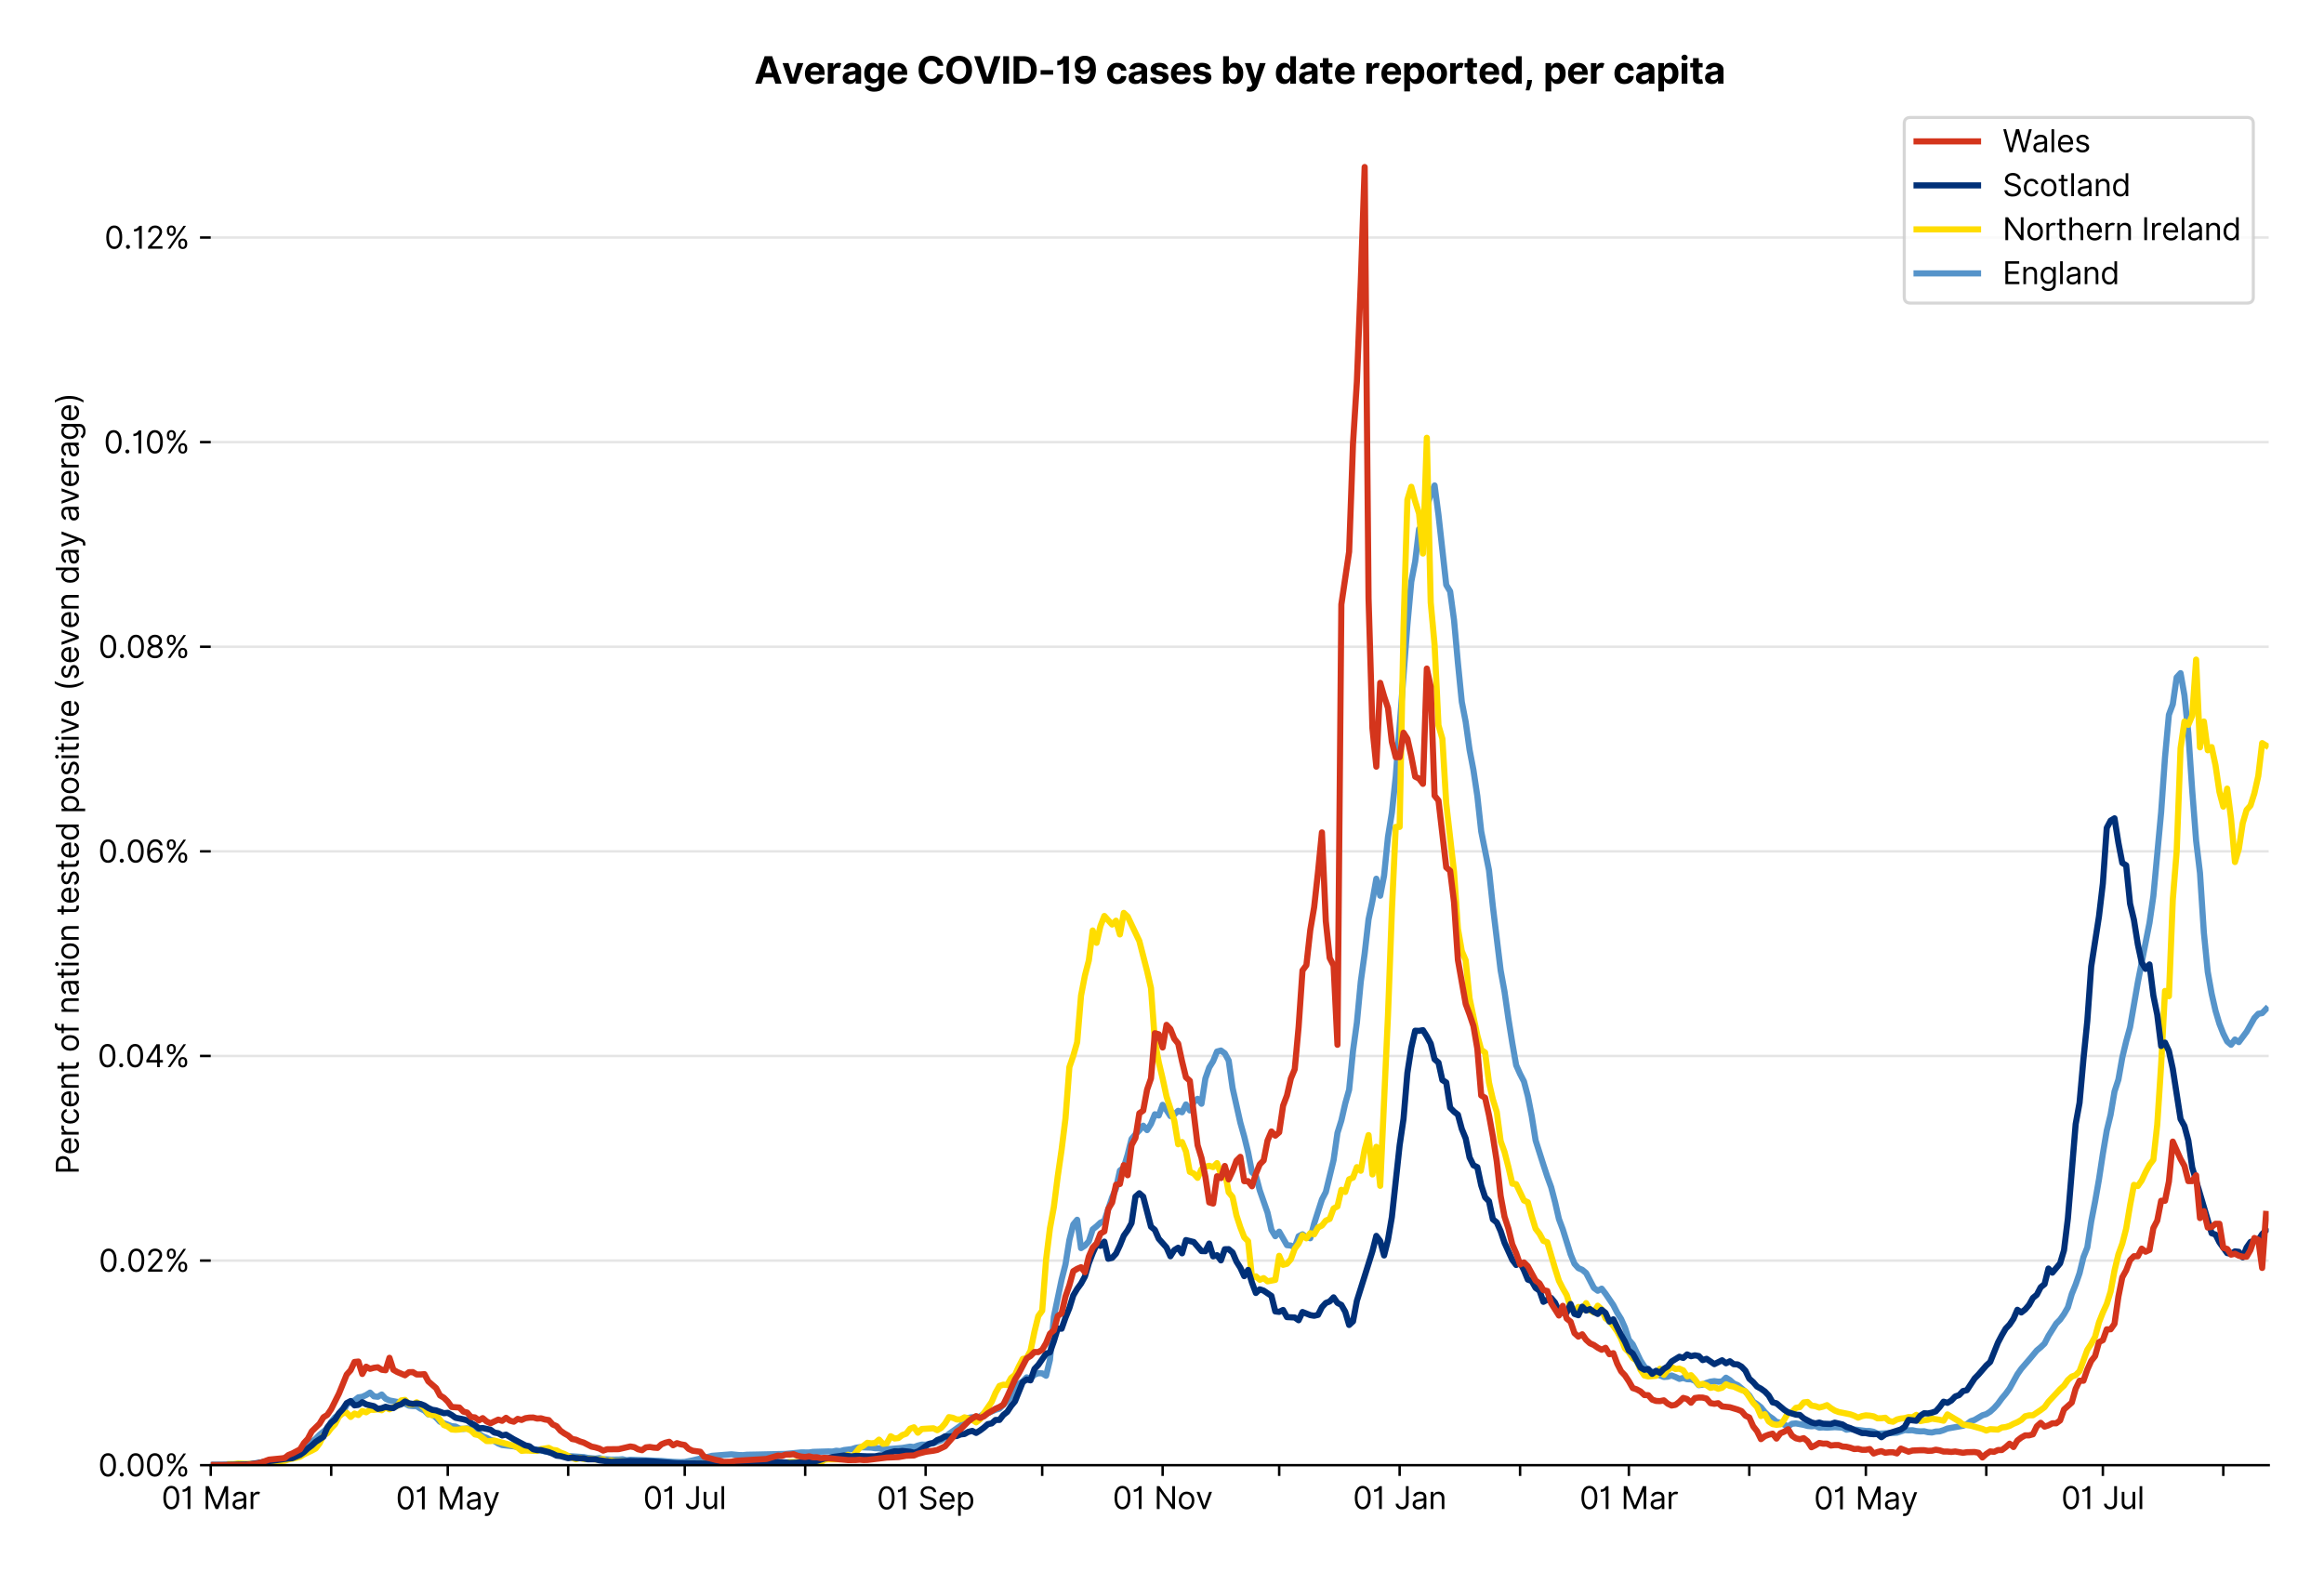<?xml version="1.0" encoding="utf-8" standalone="no"?>
<!DOCTYPE svg PUBLIC "-//W3C//DTD SVG 1.1//EN"
  "http://www.w3.org/Graphics/SVG/1.1/DTD/svg11.dtd">
<svg version="1.1" viewBox="0 0 756.175 511.234" xmlns="http://www.w3.org/2000/svg" xmlns:xlink="http://www.w3.org/1999/xlink">
 <defs>
  <style type="text/css">*{stroke-linecap:butt;stroke-linejoin:round;}</style>
 </defs>
 <g id="figure_1">
  <g id="patch_1">
   <path d="M 0 511.234 
L 756.175 511.234 
L 756.175 0 
L 0 0 
z
" style="fill:#ffffff;"/>
  </g>
  <g id="axes_1">
   <g id="patch_2">
    <path d="M 68.575 476.745 
L 738.175 476.745 
L 738.175 33.225 
L 68.575 33.225 
z
" style="fill:#ffffff;"/>
   </g>
   <g id="matplotlib.axis_1">
    <g id="xtick_1">
     <g id="line2d_1">
      <defs>
       <path d="M 0 0 
L 0 3.5 
" id="mc7112f877c" style="stroke:#000000;stroke-width:0.8;"/>
      </defs>
      <g>
       <use style="stroke:#000000;stroke-width:0.8;" x="68.575" xlink:href="#mc7112f877c" y="476.745"/>
      </g>
     </g>
     <g id="text_1">
      <!-- 01 Mar -->
      <g transform="translate(52.538 491.018)scale(0.1 -0.1)">
       <defs>
        <path d="M 2000 -64 
Q 1230 -64 806 561 
Q 382 1186 382 2327 
Q 382 3459 809 4088 
Q 1236 4718 2000 4718 
Q 2764 4718 3191 4088 
Q 3618 3459 3618 2327 
Q 3618 1186 3194 561 
Q 2771 -64 2000 -64 
z
M 2000 436 
Q 2509 436 2791 927 
Q 3073 1418 3073 2327 
Q 3073 3234 2789 3730 
Q 2505 4227 2000 4227 
Q 1496 4227 1211 3730 
Q 927 3234 927 2327 
Q 927 1418 1210 927 
Q 1493 436 2000 436 
z
" id="Inter-Regular-30" transform="scale(0.016)"/>
        <path d="M 1973 4655 
L 1973 0 
L 1409 0 
L 1409 3836 
L 1373 3836 
Q 1341 3773 1209 3692 
Q 1077 3611 868 3551 
Q 659 3491 391 3491 
L 391 3964 
Q 661 3964 859 4061 
Q 1057 4159 1190 4291 
Q 1323 4423 1392 4529 
Q 1461 4636 1473 4655 
L 1973 4655 
z
" id="Inter-Regular-31" transform="scale(0.016)"/>
        <path id="Inter-Regular-20" transform="scale(0.016)"/>
        <path d="M 564 4655 
L 1236 4655 
L 2818 791 
L 2873 791 
L 4455 4655 
L 5127 4655 
L 5127 0 
L 4600 0 
L 4600 3536 
L 4555 3536 
L 3100 0 
L 2591 0 
L 1136 3536 
L 1091 3536 
L 1091 0 
L 564 0 
L 564 4655 
z
" id="Inter-Regular-4d" transform="scale(0.016)"/>
        <path d="M 1518 -82 
Q 1186 -82 916 44 
Q 646 170 486 410 
Q 327 650 327 991 
Q 327 1291 445 1478 
Q 564 1666 761 1773 
Q 959 1880 1199 1933 
Q 1439 1986 1682 2018 
Q 2000 2059 2199 2080 
Q 2398 2102 2490 2154 
Q 2582 2207 2582 2336 
L 2582 2355 
Q 2582 2691 2399 2877 
Q 2216 3064 1846 3064 
Q 1461 3064 1243 2895 
Q 1025 2727 936 2536 
L 427 2718 
Q 564 3036 792 3214 
Q 1021 3393 1292 3464 
Q 1564 3536 1827 3536 
Q 1996 3536 2215 3496 
Q 2434 3457 2640 3334 
Q 2846 3211 2982 2963 
Q 3118 2716 3118 2300 
L 3118 0 
L 2582 0 
L 2582 473 
L 2555 473 
Q 2500 359 2373 229 
Q 2246 100 2034 9 
Q 1823 -82 1518 -82 
z
M 1600 400 
Q 1918 400 2137 525 
Q 2357 650 2469 847 
Q 2582 1045 2582 1264 
L 2582 1755 
Q 2548 1714 2433 1681 
Q 2318 1648 2169 1624 
Q 2021 1600 1881 1583 
Q 1741 1566 1655 1555 
Q 1446 1527 1265 1467 
Q 1084 1407 974 1287 
Q 864 1168 864 964 
Q 864 684 1072 542 
Q 1280 400 1600 400 
z
" id="Inter-Regular-61" transform="scale(0.016)"/>
        <path d="M 491 0 
L 491 3491 
L 1009 3491 
L 1009 2964 
L 1046 2964 
Q 1139 3223 1389 3384 
Q 1639 3545 1955 3545 
Q 2100 3545 2209 3511 
Q 2318 3477 2400 3418 
L 2218 2964 
Q 2161 2993 2085 3010 
Q 2009 3027 1909 3027 
Q 1527 3027 1277 2794 
Q 1027 2561 1027 2209 
L 1027 0 
L 491 0 
z
" id="Inter-Regular-72" transform="scale(0.016)"/>
       </defs>
       <use xlink:href="#Inter-Regular-30"/>
       <use x="62.5" xlink:href="#Inter-Regular-31"/>
       <use x="106.676" xlink:href="#Inter-Regular-20"/>
       <use x="134.801" xlink:href="#Inter-Regular-4d"/>
       <use x="225.994" xlink:href="#Inter-Regular-61"/>
       <use x="282.386" xlink:href="#Inter-Regular-72"/>
      </g>
     </g>
    </g>
    <g id="xtick_2">
     <g id="line2d_2">
      <g>
       <use style="stroke:#000000;stroke-width:0.8;" x="107.764" xlink:href="#mc7112f877c" y="476.745"/>
      </g>
     </g>
    </g>
    <g id="xtick_3">
     <g id="line2d_3">
      <g>
       <use style="stroke:#000000;stroke-width:0.8;" x="145.689" xlink:href="#mc7112f877c" y="476.745"/>
      </g>
     </g>
     <g id="text_2">
      <!-- 01 May -->
      <g transform="translate(128.785 491.117)scale(0.1 -0.1)">
       <defs>
        <path d="M 818 -1355 
Q 682 -1355 575 -1333 
Q 468 -1311 427 -1291 
L 564 -818 
Q 857 -893 1053 -814 
Q 1250 -736 1391 -345 
L 1509 -18 
L 218 3491 
L 800 3491 
L 1764 709 
L 1800 709 
L 2764 3491 
L 3346 3491 
L 1846 -564 
Q 1550 -1355 818 -1355 
z
" id="Inter-Regular-79" transform="scale(0.016)"/>
       </defs>
       <use xlink:href="#Inter-Regular-30"/>
       <use x="62.5" xlink:href="#Inter-Regular-31"/>
       <use x="106.676" xlink:href="#Inter-Regular-20"/>
       <use x="134.801" xlink:href="#Inter-Regular-4d"/>
       <use x="225.994" xlink:href="#Inter-Regular-61"/>
       <use x="282.386" xlink:href="#Inter-Regular-79"/>
      </g>
     </g>
    </g>
    <g id="xtick_4">
     <g id="line2d_4">
      <g>
       <use style="stroke:#000000;stroke-width:0.8;" x="184.877" xlink:href="#mc7112f877c" y="476.745"/>
      </g>
     </g>
    </g>
    <g id="xtick_5">
     <g id="line2d_5">
      <g>
       <use style="stroke:#000000;stroke-width:0.8;" x="222.802" xlink:href="#mc7112f877c" y="476.745"/>
      </g>
     </g>
     <g id="text_3">
      <!-- 01 Jul -->
      <g transform="translate(209.258 491.018)scale(0.1 -0.1)">
       <defs>
        <path d="M 2346 4655 
L 2909 4655 
L 2909 1327 
Q 2909 657 2549 296 
Q 2189 -64 1582 -64 
Q 1200 -64 902 76 
Q 605 216 434 475 
Q 264 734 264 1091 
L 818 1091 
Q 818 795 1034 615 
Q 1250 436 1582 436 
Q 1948 436 2147 664 
Q 2346 893 2346 1327 
L 2346 4655 
z
" id="Inter-Regular-4a" transform="scale(0.016)"/>
        <path d="M 2691 1427 
L 2691 3491 
L 3227 3491 
L 3227 0 
L 2691 0 
L 2691 591 
L 2655 591 
Q 2532 325 2273 140 
Q 2014 -45 1618 -45 
Q 1127 -45 809 280 
Q 491 605 491 1273 
L 491 3491 
L 1027 3491 
L 1027 1309 
Q 1027 927 1242 700 
Q 1457 473 1791 473 
Q 1991 473 2199 575 
Q 2407 677 2549 888 
Q 2691 1100 2691 1427 
z
" id="Inter-Regular-75" transform="scale(0.016)"/>
        <path d="M 1027 4655 
L 1027 0 
L 491 0 
L 491 4655 
L 1027 4655 
z
" id="Inter-Regular-6c" transform="scale(0.016)"/>
       </defs>
       <use xlink:href="#Inter-Regular-30"/>
       <use x="62.5" xlink:href="#Inter-Regular-31"/>
       <use x="106.676" xlink:href="#Inter-Regular-20"/>
       <use x="134.801" xlink:href="#Inter-Regular-4a"/>
       <use x="189.063" xlink:href="#Inter-Regular-75"/>
       <use x="247.159" xlink:href="#Inter-Regular-6c"/>
      </g>
     </g>
    </g>
    <g id="xtick_6">
     <g id="line2d_6">
      <g>
       <use style="stroke:#000000;stroke-width:0.8;" x="261.991" xlink:href="#mc7112f877c" y="476.745"/>
      </g>
     </g>
    </g>
    <g id="xtick_7">
     <g id="line2d_7">
      <g>
       <use style="stroke:#000000;stroke-width:0.8;" x="301.18" xlink:href="#mc7112f877c" y="476.745"/>
      </g>
     </g>
     <g id="text_4">
      <!-- 01 Sep -->
      <g transform="translate(285.292 491.117)scale(0.1 -0.1)">
       <defs>
        <path d="M 3109 3491 
Q 3068 3836 2777 4027 
Q 2486 4218 2064 4218 
Q 1600 4218 1318 3999 
Q 1036 3780 1036 3445 
Q 1036 3195 1189 3042 
Q 1343 2889 1553 2803 
Q 1764 2718 1936 2673 
L 2409 2545 
Q 2591 2498 2815 2414 
Q 3039 2330 3244 2185 
Q 3450 2041 3584 1816 
Q 3718 1591 3718 1264 
Q 3718 886 3521 581 
Q 3325 277 2949 97 
Q 2573 -82 2036 -82 
Q 1286 -82 845 272 
Q 405 627 364 1200 
L 946 1200 
Q 968 936 1124 764 
Q 1280 593 1519 510 
Q 1759 427 2036 427 
Q 2359 427 2616 533 
Q 2873 639 3023 828 
Q 3173 1018 3173 1273 
Q 3173 1505 3043 1650 
Q 2914 1795 2702 1886 
Q 2491 1977 2246 2045 
L 1673 2209 
Q 1127 2366 809 2657 
Q 491 2948 491 3418 
Q 491 3809 703 4101 
Q 916 4393 1276 4555 
Q 1636 4718 2082 4718 
Q 2532 4718 2882 4558 
Q 3232 4398 3437 4120 
Q 3643 3843 3655 3491 
L 3109 3491 
z
" id="Inter-Regular-53" transform="scale(0.016)"/>
        <path d="M 1955 -73 
Q 1450 -73 1085 151 
Q 721 375 524 778 
Q 327 1182 327 1718 
Q 327 2255 524 2665 
Q 721 3075 1074 3305 
Q 1427 3536 1900 3536 
Q 2173 3536 2439 3445 
Q 2705 3355 2923 3151 
Q 3141 2948 3270 2614 
Q 3400 2280 3400 1791 
L 3400 1564 
L 866 1564 
Q 884 1005 1183 707 
Q 1482 409 1955 409 
Q 2271 409 2498 545 
Q 2725 682 2827 955 
L 3346 809 
Q 3223 414 2854 170 
Q 2486 -73 1955 -73 
z
M 866 2027 
L 2855 2027 
Q 2855 2470 2595 2762 
Q 2336 3055 1900 3055 
Q 1593 3055 1368 2911 
Q 1143 2768 1013 2533 
Q 884 2298 866 2027 
z
" id="Inter-Regular-65" transform="scale(0.016)"/>
        <path d="M 491 -1309 
L 491 3491 
L 1009 3491 
L 1009 2936 
L 1073 2936 
Q 1132 3027 1237 3169 
Q 1343 3311 1542 3423 
Q 1741 3536 2082 3536 
Q 2523 3536 2859 3315 
Q 3196 3095 3384 2690 
Q 3573 2286 3573 1736 
Q 3573 1182 3384 776 
Q 3196 370 2861 148 
Q 2527 -73 2091 -73 
Q 1755 -73 1552 39 
Q 1350 152 1241 296 
Q 1132 441 1073 536 
L 1027 536 
L 1027 -1309 
L 491 -1309 
z
M 1018 1745 
Q 1018 1152 1276 780 
Q 1534 409 2018 409 
Q 2355 409 2581 587 
Q 2807 766 2921 1069 
Q 3036 1373 3036 1745 
Q 3036 2114 2923 2410 
Q 2811 2707 2585 2881 
Q 2359 3055 2018 3055 
Q 1527 3055 1272 2693 
Q 1018 2332 1018 1745 
z
" id="Inter-Regular-70" transform="scale(0.016)"/>
       </defs>
       <use xlink:href="#Inter-Regular-30"/>
       <use x="62.5" xlink:href="#Inter-Regular-31"/>
       <use x="106.676" xlink:href="#Inter-Regular-20"/>
       <use x="134.801" xlink:href="#Inter-Regular-53"/>
       <use x="198.58" xlink:href="#Inter-Regular-65"/>
       <use x="256.818" xlink:href="#Inter-Regular-70"/>
      </g>
     </g>
    </g>
    <g id="xtick_8">
     <g id="line2d_8">
      <g>
       <use style="stroke:#000000;stroke-width:0.8;" x="339.105" xlink:href="#mc7112f877c" y="476.745"/>
      </g>
     </g>
    </g>
    <g id="xtick_9">
     <g id="line2d_9">
      <g>
       <use style="stroke:#000000;stroke-width:0.8;" x="378.293" xlink:href="#mc7112f877c" y="476.745"/>
      </g>
     </g>
     <g id="text_5">
      <!-- 01 Nov -->
      <g transform="translate(362.022 491.018)scale(0.1 -0.1)">
       <defs>
        <path d="M 4255 4655 
L 4255 0 
L 3709 0 
L 1173 3655 
L 1127 3655 
L 1127 0 
L 564 0 
L 564 4655 
L 1109 4655 
L 3655 991 
L 3700 991 
L 3700 4655 
L 4255 4655 
z
" id="Inter-Regular-4e" transform="scale(0.016)"/>
        <path d="M 1909 -73 
Q 1436 -73 1080 152 
Q 725 377 526 781 
Q 327 1186 327 1727 
Q 327 2273 526 2679 
Q 725 3086 1080 3311 
Q 1436 3536 1909 3536 
Q 2382 3536 2737 3311 
Q 3093 3086 3292 2679 
Q 3491 2273 3491 1727 
Q 3491 1186 3292 781 
Q 3093 377 2737 152 
Q 2382 -73 1909 -73 
z
M 1909 409 
Q 2268 409 2500 593 
Q 2732 777 2843 1077 
Q 2955 1377 2955 1727 
Q 2955 2077 2843 2379 
Q 2732 2682 2500 2868 
Q 2268 3055 1909 3055 
Q 1550 3055 1318 2868 
Q 1086 2682 975 2379 
Q 864 2077 864 1727 
Q 864 1377 975 1077 
Q 1086 777 1318 593 
Q 1550 409 1909 409 
z
" id="Inter-Regular-6f" transform="scale(0.016)"/>
        <path d="M 3346 3491 
L 2055 0 
L 1509 0 
L 218 3491 
L 800 3491 
L 1764 709 
L 1800 709 
L 2764 3491 
L 3346 3491 
z
" id="Inter-Regular-76" transform="scale(0.016)"/>
       </defs>
       <use xlink:href="#Inter-Regular-30"/>
       <use x="62.5" xlink:href="#Inter-Regular-31"/>
       <use x="106.676" xlink:href="#Inter-Regular-20"/>
       <use x="134.801" xlink:href="#Inter-Regular-4e"/>
       <use x="210.085" xlink:href="#Inter-Regular-6f"/>
       <use x="269.744" xlink:href="#Inter-Regular-76"/>
      </g>
     </g>
    </g>
    <g id="xtick_10">
     <g id="line2d_10">
      <g>
       <use style="stroke:#000000;stroke-width:0.8;" x="416.218" xlink:href="#mc7112f877c" y="476.745"/>
      </g>
     </g>
    </g>
    <g id="xtick_11">
     <g id="line2d_11">
      <g>
       <use style="stroke:#000000;stroke-width:0.8;" x="455.407" xlink:href="#mc7112f877c" y="476.745"/>
      </g>
     </g>
     <g id="text_6">
      <!-- 01 Jan -->
      <g transform="translate(440.208 491.018)scale(0.1 -0.1)">
       <defs>
        <path d="M 1027 2100 
L 1027 0 
L 491 0 
L 491 3491 
L 1009 3491 
L 1009 2945 
L 1055 2945 
Q 1177 3211 1427 3373 
Q 1677 3536 2073 3536 
Q 2602 3536 2928 3211 
Q 3255 2886 3255 2218 
L 3255 0 
L 2718 0 
L 2718 2182 
Q 2718 2593 2504 2824 
Q 2291 3055 1918 3055 
Q 1534 3055 1280 2806 
Q 1027 2557 1027 2100 
z
" id="Inter-Regular-6e" transform="scale(0.016)"/>
       </defs>
       <use xlink:href="#Inter-Regular-30"/>
       <use x="62.5" xlink:href="#Inter-Regular-31"/>
       <use x="106.676" xlink:href="#Inter-Regular-20"/>
       <use x="134.801" xlink:href="#Inter-Regular-4a"/>
       <use x="189.063" xlink:href="#Inter-Regular-61"/>
       <use x="245.455" xlink:href="#Inter-Regular-6e"/>
      </g>
     </g>
    </g>
    <g id="xtick_12">
     <g id="line2d_12">
      <g>
       <use style="stroke:#000000;stroke-width:0.8;" x="494.596" xlink:href="#mc7112f877c" y="476.745"/>
      </g>
     </g>
    </g>
    <g id="xtick_13">
     <g id="line2d_13">
      <g>
       <use style="stroke:#000000;stroke-width:0.8;" x="529.992" xlink:href="#mc7112f877c" y="476.745"/>
      </g>
     </g>
     <g id="text_7">
      <!-- 01 Mar -->
      <g transform="translate(513.956 491.018)scale(0.1 -0.1)">
       <use xlink:href="#Inter-Regular-30"/>
       <use x="62.5" xlink:href="#Inter-Regular-31"/>
       <use x="106.676" xlink:href="#Inter-Regular-20"/>
       <use x="134.801" xlink:href="#Inter-Regular-4d"/>
       <use x="225.994" xlink:href="#Inter-Regular-61"/>
       <use x="282.386" xlink:href="#Inter-Regular-72"/>
      </g>
     </g>
    </g>
    <g id="xtick_14">
     <g id="line2d_14">
      <g>
       <use style="stroke:#000000;stroke-width:0.8;" x="569.181" xlink:href="#mc7112f877c" y="476.745"/>
      </g>
     </g>
    </g>
    <g id="xtick_15">
     <g id="line2d_15">
      <g>
       <use style="stroke:#000000;stroke-width:0.8;" x="607.106" xlink:href="#mc7112f877c" y="476.745"/>
      </g>
     </g>
     <g id="text_8">
      <!-- 01 May -->
      <g transform="translate(590.203 491.117)scale(0.1 -0.1)">
       <use xlink:href="#Inter-Regular-30"/>
       <use x="62.5" xlink:href="#Inter-Regular-31"/>
       <use x="106.676" xlink:href="#Inter-Regular-20"/>
       <use x="134.801" xlink:href="#Inter-Regular-4d"/>
       <use x="225.994" xlink:href="#Inter-Regular-61"/>
       <use x="282.386" xlink:href="#Inter-Regular-79"/>
      </g>
     </g>
    </g>
    <g id="xtick_16">
     <g id="line2d_16">
      <g>
       <use style="stroke:#000000;stroke-width:0.8;" x="646.295" xlink:href="#mc7112f877c" y="476.745"/>
      </g>
     </g>
    </g>
    <g id="xtick_17">
     <g id="line2d_17">
      <g>
       <use style="stroke:#000000;stroke-width:0.8;" x="684.22" xlink:href="#mc7112f877c" y="476.745"/>
      </g>
     </g>
     <g id="text_9">
      <!-- 01 Jul -->
      <g transform="translate(670.676 491.018)scale(0.1 -0.1)">
       <use xlink:href="#Inter-Regular-30"/>
       <use x="62.5" xlink:href="#Inter-Regular-31"/>
       <use x="106.676" xlink:href="#Inter-Regular-20"/>
       <use x="134.801" xlink:href="#Inter-Regular-4a"/>
       <use x="189.063" xlink:href="#Inter-Regular-75"/>
       <use x="247.159" xlink:href="#Inter-Regular-6c"/>
      </g>
     </g>
    </g>
    <g id="xtick_18">
     <g id="line2d_18">
      <g>
       <use style="stroke:#000000;stroke-width:0.8;" x="723.408" xlink:href="#mc7112f877c" y="476.745"/>
      </g>
     </g>
    </g>
   </g>
   <g id="matplotlib.axis_2">
    <g id="ytick_1">
     <g id="line2d_19">
      <path clip-path="url(#pe5d0ca11fc)" d="M 68.575 476.745 
L 738.175 476.745 
" style="fill:none;stroke:#e5e5e5;stroke-linecap:square;stroke-width:0.8;"/>
     </g>
     <g id="line2d_20">
      <defs>
       <path d="M 0 0 
L -3.5 0 
" id="m6d6fc199ca" style="stroke:#000000;stroke-width:0.8;"/>
      </defs>
      <g>
       <use style="stroke:#000000;stroke-width:0.8;" x="68.575" xlink:href="#m6d6fc199ca" y="476.745"/>
      </g>
     </g>
     <g id="text_10">
      <!-- 0.00% -->
      <g transform="translate(31.944 480.382)scale(0.1 -0.1)">
       <defs>
        <path d="M 882 -36 
Q 714 -36 593 84 
Q 473 205 473 373 
Q 473 541 593 661 
Q 714 782 882 782 
Q 1050 782 1170 661 
Q 1291 541 1291 373 
Q 1291 205 1170 84 
Q 1050 -36 882 -36 
z
" id="Inter-Regular-2e" transform="scale(0.016)"/>
        <path d="M 2855 873 
L 2855 1118 
Q 2855 1373 2960 1585 
Q 3066 1798 3269 1926 
Q 3473 2055 3764 2055 
Q 4059 2055 4259 1926 
Q 4459 1798 4561 1585 
Q 4664 1373 4664 1118 
L 4664 873 
Q 4664 618 4560 405 
Q 4457 193 4256 64 
Q 4055 -64 3764 -64 
Q 3468 -64 3266 64 
Q 3064 193 2959 405 
Q 2855 618 2855 873 
z
M 536 3536 
L 536 3782 
Q 536 4036 642 4248 
Q 748 4461 951 4589 
Q 1155 4718 1446 4718 
Q 1741 4718 1941 4589 
Q 2141 4461 2243 4248 
Q 2346 4036 2346 3782 
L 2346 3536 
Q 2346 3282 2242 3069 
Q 2139 2857 1937 2728 
Q 1736 2600 1446 2600 
Q 1150 2600 948 2728 
Q 746 2857 641 3069 
Q 536 3282 536 3536 
z
M 709 0 
L 3909 4655 
L 4427 4655 
L 1227 0 
L 709 0 
z
M 3318 1118 
L 3318 873 
Q 3318 661 3418 494 
Q 3518 327 3764 327 
Q 4002 327 4101 494 
Q 4200 661 4200 873 
L 4200 1118 
Q 4200 1330 4104 1497 
Q 4009 1664 3764 1664 
Q 3525 1664 3421 1497 
Q 3318 1330 3318 1118 
z
M 1000 3782 
L 1000 3536 
Q 1000 3325 1100 3158 
Q 1200 2991 1446 2991 
Q 1684 2991 1783 3158 
Q 1882 3325 1882 3536 
L 1882 3782 
Q 1882 3993 1786 4160 
Q 1691 4327 1446 4327 
Q 1207 4327 1103 4160 
Q 1000 3993 1000 3782 
z
" id="Inter-Regular-25" transform="scale(0.016)"/>
       </defs>
       <use xlink:href="#Inter-Regular-30"/>
       <use x="62.5" xlink:href="#Inter-Regular-2e"/>
       <use x="90.057" xlink:href="#Inter-Regular-30"/>
       <use x="152.557" xlink:href="#Inter-Regular-30"/>
       <use x="215.057" xlink:href="#Inter-Regular-25"/>
      </g>
     </g>
    </g>
    <g id="ytick_2">
     <g id="line2d_21">
      <path clip-path="url(#pe5d0ca11fc)" d="M 68.575 410.168 
L 738.175 410.168 
" style="fill:none;stroke:#e5e5e5;stroke-linecap:square;stroke-width:0.8;"/>
     </g>
     <g id="line2d_22">
      <g>
       <use style="stroke:#000000;stroke-width:0.8;" x="68.575" xlink:href="#m6d6fc199ca" y="410.168"/>
      </g>
     </g>
     <g id="text_11">
      <!-- 0.02% -->
      <g transform="translate(32.142 413.805)scale(0.1 -0.1)">
       <defs>
        <path d="M 482 0 
L 482 409 
L 2018 2091 
Q 2289 2386 2464 2605 
Q 2639 2825 2724 3019 
Q 2809 3214 2809 3427 
Q 2809 3795 2553 4011 
Q 2298 4227 1918 4227 
Q 1514 4227 1275 3985 
Q 1036 3743 1036 3345 
L 500 3345 
Q 500 3755 688 4064 
Q 877 4373 1203 4545 
Q 1530 4718 1936 4718 
Q 2346 4718 2661 4545 
Q 2977 4373 3156 4079 
Q 3336 3786 3336 3427 
Q 3336 3170 3244 2926 
Q 3152 2682 2926 2383 
Q 2700 2084 2300 1655 
L 1255 536 
L 1255 500 
L 3418 500 
L 3418 0 
L 482 0 
z
" id="Inter-Regular-32" transform="scale(0.016)"/>
       </defs>
       <use xlink:href="#Inter-Regular-30"/>
       <use x="62.5" xlink:href="#Inter-Regular-2e"/>
       <use x="90.057" xlink:href="#Inter-Regular-30"/>
       <use x="152.557" xlink:href="#Inter-Regular-32"/>
       <use x="213.068" xlink:href="#Inter-Regular-25"/>
      </g>
     </g>
    </g>
    <g id="ytick_3">
     <g id="line2d_23">
      <path clip-path="url(#pe5d0ca11fc)" d="M 68.575 343.591 
L 738.175 343.591 
" style="fill:none;stroke:#e5e5e5;stroke-linecap:square;stroke-width:0.8;"/>
     </g>
     <g id="line2d_24">
      <g>
       <use style="stroke:#000000;stroke-width:0.8;" x="68.575" xlink:href="#m6d6fc199ca" y="343.591"/>
      </g>
     </g>
     <g id="text_12">
      <!-- 0.04% -->
      <g transform="translate(31.773 347.228)scale(0.1 -0.1)">
       <defs>
        <path d="M 373 955 
L 373 1418 
L 2418 4655 
L 3100 4655 
L 3100 1455 
L 3736 1455 
L 3736 955 
L 3100 955 
L 3100 0 
L 2564 0 
L 2564 955 
L 373 955 
z
M 2564 1455 
L 2564 3936 
L 2527 3936 
L 982 1491 
L 982 1455 
L 2564 1455 
z
" id="Inter-Regular-34" transform="scale(0.016)"/>
       </defs>
       <use xlink:href="#Inter-Regular-30"/>
       <use x="62.5" xlink:href="#Inter-Regular-2e"/>
       <use x="90.057" xlink:href="#Inter-Regular-30"/>
       <use x="152.557" xlink:href="#Inter-Regular-34"/>
       <use x="216.761" xlink:href="#Inter-Regular-25"/>
      </g>
     </g>
    </g>
    <g id="ytick_4">
     <g id="line2d_25">
      <path clip-path="url(#pe5d0ca11fc)" d="M 68.575 277.014 
L 738.175 277.014 
" style="fill:none;stroke:#e5e5e5;stroke-linecap:square;stroke-width:0.8;"/>
     </g>
     <g id="line2d_26">
      <g>
       <use style="stroke:#000000;stroke-width:0.8;" x="68.575" xlink:href="#m6d6fc199ca" y="277.014"/>
      </g>
     </g>
     <g id="text_13">
      <!-- 0.06% -->
      <g transform="translate(31.958 280.651)scale(0.1 -0.1)">
       <defs>
        <path d="M 2027 -64 
Q 1741 -59 1454 45 
Q 1168 150 932 399 
Q 696 648 552 1074 
Q 409 1500 409 2145 
Q 409 3386 861 4056 
Q 1314 4727 2100 4727 
Q 2686 4727 3073 4384 
Q 3461 4041 3546 3491 
L 2991 3491 
Q 2914 3811 2691 4019 
Q 2468 4227 2100 4227 
Q 1559 4227 1249 3755 
Q 939 3284 936 2427 
L 973 2427 
Q 1164 2716 1461 2880 
Q 1759 3045 2118 3045 
Q 2518 3045 2850 2846 
Q 3182 2648 3382 2299 
Q 3582 1950 3582 1500 
Q 3582 1068 3389 710 
Q 3196 352 2847 142 
Q 2498 -68 2027 -64 
z
M 2027 436 
Q 2314 436 2542 579 
Q 2771 723 2903 964 
Q 3036 1205 3036 1500 
Q 3036 1789 2908 2026 
Q 2780 2264 2556 2404 
Q 2332 2545 2046 2545 
Q 1757 2545 1525 2397 
Q 1293 2250 1157 2010 
Q 1021 1770 1018 1491 
Q 1018 1214 1149 973 
Q 1280 732 1508 584 
Q 1736 436 2027 436 
z
" id="Inter-Regular-36" transform="scale(0.016)"/>
       </defs>
       <use xlink:href="#Inter-Regular-30"/>
       <use x="62.5" xlink:href="#Inter-Regular-2e"/>
       <use x="90.057" xlink:href="#Inter-Regular-30"/>
       <use x="152.557" xlink:href="#Inter-Regular-36"/>
       <use x="214.915" xlink:href="#Inter-Regular-25"/>
      </g>
     </g>
    </g>
    <g id="ytick_5">
     <g id="line2d_27">
      <path clip-path="url(#pe5d0ca11fc)" d="M 68.575 210.437 
L 738.175 210.437 
" style="fill:none;stroke:#e5e5e5;stroke-linecap:square;stroke-width:0.8;"/>
     </g>
     <g id="line2d_28">
      <g>
       <use style="stroke:#000000;stroke-width:0.8;" x="68.575" xlink:href="#m6d6fc199ca" y="210.437"/>
      </g>
     </g>
     <g id="text_14">
      <!-- 0.08% -->
      <g transform="translate(32.028 214.074)scale(0.1 -0.1)">
       <defs>
        <path d="M 1973 -64 
Q 1505 -64 1147 103 
Q 789 270 589 564 
Q 389 859 391 1236 
Q 389 1532 507 1783 
Q 625 2034 830 2203 
Q 1036 2373 1291 2418 
L 1291 2445 
Q 957 2532 759 2821 
Q 561 3111 564 3482 
Q 561 3836 743 4115 
Q 925 4395 1244 4556 
Q 1564 4718 1973 4718 
Q 2377 4718 2695 4556 
Q 3014 4395 3197 4115 
Q 3380 3836 3382 3482 
Q 3380 3111 3181 2821 
Q 2982 2532 2655 2445 
L 2655 2418 
Q 2907 2373 3109 2203 
Q 3311 2034 3431 1783 
Q 3552 1532 3555 1236 
Q 3552 859 3351 564 
Q 3150 270 2794 103 
Q 2439 -64 1973 -64 
z
M 1973 436 
Q 2446 436 2722 662 
Q 2998 889 3000 1264 
Q 2998 1527 2864 1729 
Q 2730 1932 2499 2048 
Q 2268 2164 1973 2164 
Q 1675 2164 1442 2048 
Q 1209 1932 1076 1729 
Q 943 1527 946 1264 
Q 943 889 1218 662 
Q 1493 436 1973 436 
z
M 1973 2645 
Q 2348 2645 2591 2864 
Q 2834 3084 2836 3445 
Q 2834 3800 2596 4013 
Q 2359 4227 1973 4227 
Q 1582 4227 1344 4013 
Q 1107 3800 1109 3445 
Q 1107 3084 1349 2864 
Q 1591 2645 1973 2645 
z
" id="Inter-Regular-38" transform="scale(0.016)"/>
       </defs>
       <use xlink:href="#Inter-Regular-30"/>
       <use x="62.5" xlink:href="#Inter-Regular-2e"/>
       <use x="90.057" xlink:href="#Inter-Regular-30"/>
       <use x="152.557" xlink:href="#Inter-Regular-38"/>
       <use x="214.205" xlink:href="#Inter-Regular-25"/>
      </g>
     </g>
    </g>
    <g id="ytick_6">
     <g id="line2d_29">
      <path clip-path="url(#pe5d0ca11fc)" d="M 68.575 143.86 
L 738.175 143.86 
" style="fill:none;stroke:#e5e5e5;stroke-linecap:square;stroke-width:0.8;"/>
     </g>
     <g id="line2d_30">
      <g>
       <use style="stroke:#000000;stroke-width:0.8;" x="68.575" xlink:href="#m6d6fc199ca" y="143.86"/>
      </g>
     </g>
     <g id="text_15">
      <!-- 0.10% -->
      <g transform="translate(33.777 147.497)scale(0.1 -0.1)">
       <use xlink:href="#Inter-Regular-30"/>
       <use x="62.5" xlink:href="#Inter-Regular-2e"/>
       <use x="90.057" xlink:href="#Inter-Regular-31"/>
       <use x="134.233" xlink:href="#Inter-Regular-30"/>
       <use x="196.733" xlink:href="#Inter-Regular-25"/>
      </g>
     </g>
    </g>
    <g id="ytick_7">
     <g id="line2d_31">
      <path clip-path="url(#pe5d0ca11fc)" d="M 68.575 77.284 
L 738.175 77.284 
" style="fill:none;stroke:#e5e5e5;stroke-linecap:square;stroke-width:0.8;"/>
     </g>
     <g id="line2d_32">
      <g>
       <use style="stroke:#000000;stroke-width:0.8;" x="68.575" xlink:href="#m6d6fc199ca" y="77.284"/>
      </g>
     </g>
     <g id="text_16">
      <!-- 0.12% -->
      <g transform="translate(33.975 80.92)scale(0.1 -0.1)">
       <use xlink:href="#Inter-Regular-30"/>
       <use x="62.5" xlink:href="#Inter-Regular-2e"/>
       <use x="90.057" xlink:href="#Inter-Regular-31"/>
       <use x="134.233" xlink:href="#Inter-Regular-32"/>
       <use x="194.744" xlink:href="#Inter-Regular-25"/>
      </g>
     </g>
    </g>
    <g id="text_17">
     <!-- Percent of nation tested positive (seven day average) -->
     <g transform="translate(25.614 382.124)rotate(-90)scale(0.1 -0.1)">
      <defs>
       <path d="M 564 0 
L 564 4655 
L 2136 4655 
Q 2684 4655 3033 4458 
Q 3382 4261 3550 3927 
Q 3718 3593 3718 3182 
Q 3718 2770 3551 2434 
Q 3384 2098 3036 1899 
Q 2689 1700 2146 1700 
L 1127 1700 
L 1127 0 
L 564 0 
z
M 1127 2200 
L 2127 2200 
Q 2689 2200 2926 2482 
Q 3164 2764 3164 3182 
Q 3164 3602 2925 3878 
Q 2686 4155 2118 4155 
L 1127 4155 
L 1127 2200 
z
" id="Inter-Regular-50" transform="scale(0.016)"/>
       <path d="M 1909 -73 
Q 1418 -73 1063 159 
Q 709 391 518 798 
Q 327 1205 327 1727 
Q 327 2259 524 2667 
Q 721 3075 1074 3305 
Q 1427 3536 1900 3536 
Q 2268 3536 2563 3400 
Q 2859 3264 3047 3018 
Q 3236 2773 3282 2445 
L 2746 2445 
Q 2684 2684 2474 2869 
Q 2264 3055 1909 3055 
Q 1439 3055 1151 2697 
Q 864 2339 864 1745 
Q 864 1139 1148 774 
Q 1432 409 1909 409 
Q 2223 409 2447 570 
Q 2671 732 2746 1018 
L 3282 1018 
Q 3236 709 3058 462 
Q 2880 216 2588 71 
Q 2296 -73 1909 -73 
z
" id="Inter-Regular-63" transform="scale(0.016)"/>
       <path d="M 2009 3491 
L 2009 3036 
L 1264 3036 
L 1264 1000 
Q 1264 773 1331 660 
Q 1398 548 1503 510 
Q 1609 473 1727 473 
Q 1816 473 1873 483 
Q 1930 493 1964 500 
L 2073 18 
Q 2018 -2 1920 -23 
Q 1823 -45 1673 -45 
Q 1446 -45 1228 52 
Q 1011 150 869 350 
Q 727 550 727 855 
L 727 3036 
L 200 3036 
L 200 3491 
L 727 3491 
L 727 4327 
L 1264 4327 
L 1264 3491 
L 2009 3491 
z
" id="Inter-Regular-74" transform="scale(0.016)"/>
       <path d="M 2046 3491 
L 2046 3036 
L 1264 3036 
L 1264 0 
L 727 0 
L 727 3036 
L 164 3036 
L 164 3491 
L 727 3491 
L 727 3973 
Q 727 4273 868 4473 
Q 1009 4673 1234 4773 
Q 1459 4873 1709 4873 
Q 1907 4873 2032 4841 
Q 2157 4809 2218 4782 
L 2064 4318 
Q 2023 4332 1951 4352 
Q 1880 4373 1764 4373 
Q 1498 4373 1381 4239 
Q 1264 4105 1264 3845 
L 1264 3491 
L 2046 3491 
z
" id="Inter-Regular-66" transform="scale(0.016)"/>
       <path d="M 491 0 
L 491 3491 
L 1027 3491 
L 1027 0 
L 491 0 
z
M 764 4073 
Q 607 4073 494 4179 
Q 382 4286 382 4436 
Q 382 4586 494 4693 
Q 607 4800 764 4800 
Q 921 4800 1033 4693 
Q 1146 4586 1146 4436 
Q 1146 4286 1033 4179 
Q 921 4073 764 4073 
z
" id="Inter-Regular-69" transform="scale(0.016)"/>
       <path d="M 2964 2709 
L 2482 2573 
Q 2411 2755 2245 2914 
Q 2080 3073 1727 3073 
Q 1407 3073 1194 2926 
Q 982 2780 982 2555 
Q 982 2355 1127 2239 
Q 1273 2123 1582 2045 
L 2100 1918 
Q 3027 1691 3027 973 
Q 3027 673 2855 436 
Q 2684 200 2377 63 
Q 2071 -73 1664 -73 
Q 1130 -73 780 159 
Q 430 391 336 836 
L 846 964 
Q 989 400 1655 400 
Q 2030 400 2251 560 
Q 2473 720 2473 945 
Q 2473 1316 1955 1436 
L 1373 1573 
Q 893 1686 669 1926 
Q 446 2166 446 2527 
Q 446 2823 613 3050 
Q 780 3277 1069 3406 
Q 1359 3536 1727 3536 
Q 2246 3536 2542 3309 
Q 2839 3082 2964 2709 
z
" id="Inter-Regular-73" transform="scale(0.016)"/>
       <path d="M 1809 -73 
Q 1373 -73 1039 148 
Q 705 370 516 776 
Q 327 1182 327 1736 
Q 327 2286 516 2690 
Q 705 3095 1041 3315 
Q 1377 3536 1818 3536 
Q 2159 3536 2358 3423 
Q 2557 3311 2662 3169 
Q 2768 3027 2827 2936 
L 2873 2936 
L 2873 4655 
L 3409 4655 
L 3409 0 
L 2891 0 
L 2891 536 
L 2827 536 
Q 2768 441 2659 296 
Q 2550 152 2348 39 
Q 2146 -73 1809 -73 
z
M 1882 409 
Q 2366 409 2624 780 
Q 2882 1152 2882 1745 
Q 2882 2332 2627 2693 
Q 2373 3055 1882 3055 
Q 1541 3055 1315 2881 
Q 1089 2707 976 2410 
Q 864 2114 864 1745 
Q 864 1373 978 1069 
Q 1093 766 1319 587 
Q 1546 409 1882 409 
z
" id="Inter-Regular-64" transform="scale(0.016)"/>
       <path d="M 682 1964 
Q 682 2823 906 3544 
Q 1130 4266 1546 4873 
L 2018 4873 
Q 1800 4573 1623 4095 
Q 1446 3618 1341 3061 
Q 1236 2505 1236 1964 
Q 1236 1423 1341 866 
Q 1446 309 1623 -168 
Q 1800 -645 2018 -945 
L 1546 -945 
Q 1130 -339 906 383 
Q 682 1105 682 1964 
z
" id="Inter-Regular-28" transform="scale(0.016)"/>
       <path d="M 1900 -1382 
Q 1316 -1382 976 -1169 
Q 636 -957 473 -682 
L 900 -382 
Q 973 -477 1084 -601 
Q 1196 -725 1390 -817 
Q 1584 -909 1900 -909 
Q 2323 -909 2598 -704 
Q 2873 -500 2873 -64 
L 2873 645 
L 2827 645 
Q 2768 550 2660 410 
Q 2552 270 2351 162 
Q 2150 55 1809 55 
Q 1386 55 1051 255 
Q 716 455 521 836 
Q 327 1218 327 1764 
Q 327 2300 516 2699 
Q 705 3098 1041 3317 
Q 1377 3536 1818 3536 
Q 2159 3536 2360 3423 
Q 2561 3311 2669 3169 
Q 2777 3027 2836 2936 
L 2891 2936 
L 2891 3491 
L 3409 3491 
L 3409 -100 
Q 3409 -550 3205 -833 
Q 3002 -1116 2660 -1249 
Q 2318 -1382 1900 -1382 
z
M 1882 536 
Q 2366 536 2624 864 
Q 2882 1193 2882 1773 
Q 2882 2339 2627 2697 
Q 2373 3055 1882 3055 
Q 1541 3055 1315 2882 
Q 1089 2709 976 2418 
Q 864 2127 864 1773 
Q 864 1227 1120 881 
Q 1377 536 1882 536 
z
" id="Inter-Regular-67" transform="scale(0.016)"/>
       <path d="M 1638 1940 
Q 1638 1081 1414 359 
Q 1191 -362 775 -969 
L 302 -969 
Q 520 -669 697 -191 
Q 875 286 979 842 
Q 1084 1399 1084 1940 
Q 1084 2481 979 3038 
Q 875 3595 697 4072 
Q 520 4549 302 4849 
L 775 4849 
Q 1191 4243 1414 3521 
Q 1638 2799 1638 1940 
z
" id="Inter-Regular-29" transform="scale(0.016)"/>
      </defs>
      <use xlink:href="#Inter-Regular-50"/>
      <use x="63.494" xlink:href="#Inter-Regular-65"/>
      <use x="121.733" xlink:href="#Inter-Regular-72"/>
      <use x="160.085" xlink:href="#Inter-Regular-63"/>
      <use x="215.909" xlink:href="#Inter-Regular-65"/>
      <use x="274.148" xlink:href="#Inter-Regular-6e"/>
      <use x="332.671" xlink:href="#Inter-Regular-74"/>
      <use x="369.034" xlink:href="#Inter-Regular-20"/>
      <use x="397.159" xlink:href="#Inter-Regular-6f"/>
      <use x="456.818" xlink:href="#Inter-Regular-66"/>
      <use x="492.898" xlink:href="#Inter-Regular-20"/>
      <use x="521.023" xlink:href="#Inter-Regular-6e"/>
      <use x="579.546" xlink:href="#Inter-Regular-61"/>
      <use x="635.938" xlink:href="#Inter-Regular-74"/>
      <use x="672.301" xlink:href="#Inter-Regular-69"/>
      <use x="696.023" xlink:href="#Inter-Regular-6f"/>
      <use x="755.682" xlink:href="#Inter-Regular-6e"/>
      <use x="814.205" xlink:href="#Inter-Regular-20"/>
      <use x="842.33" xlink:href="#Inter-Regular-74"/>
      <use x="878.693" xlink:href="#Inter-Regular-65"/>
      <use x="936.932" xlink:href="#Inter-Regular-73"/>
      <use x="989.205" xlink:href="#Inter-Regular-74"/>
      <use x="1025.568" xlink:href="#Inter-Regular-65"/>
      <use x="1083.807" xlink:href="#Inter-Regular-64"/>
      <use x="1145.881" xlink:href="#Inter-Regular-20"/>
      <use x="1174.006" xlink:href="#Inter-Regular-70"/>
      <use x="1234.943" xlink:href="#Inter-Regular-6f"/>
      <use x="1294.602" xlink:href="#Inter-Regular-73"/>
      <use x="1346.875" xlink:href="#Inter-Regular-69"/>
      <use x="1370.597" xlink:href="#Inter-Regular-74"/>
      <use x="1406.96" xlink:href="#Inter-Regular-69"/>
      <use x="1430.682" xlink:href="#Inter-Regular-76"/>
      <use x="1486.364" xlink:href="#Inter-Regular-65"/>
      <use x="1544.603" xlink:href="#Inter-Regular-20"/>
      <use x="1572.728" xlink:href="#Inter-Regular-28"/>
      <use x="1608.949" xlink:href="#Inter-Regular-73"/>
      <use x="1661.222" xlink:href="#Inter-Regular-65"/>
      <use x="1719.46" xlink:href="#Inter-Regular-76"/>
      <use x="1775.142" xlink:href="#Inter-Regular-65"/>
      <use x="1833.381" xlink:href="#Inter-Regular-6e"/>
      <use x="1891.904" xlink:href="#Inter-Regular-20"/>
      <use x="1920.029" xlink:href="#Inter-Regular-64"/>
      <use x="1982.103" xlink:href="#Inter-Regular-61"/>
      <use x="2038.495" xlink:href="#Inter-Regular-79"/>
      <use x="2094.176" xlink:href="#Inter-Regular-20"/>
      <use x="2122.301" xlink:href="#Inter-Regular-61"/>
      <use x="2178.694" xlink:href="#Inter-Regular-76"/>
      <use x="2234.375" xlink:href="#Inter-Regular-65"/>
      <use x="2292.614" xlink:href="#Inter-Regular-72"/>
      <use x="2330.966" xlink:href="#Inter-Regular-61"/>
      <use x="2387.358" xlink:href="#Inter-Regular-67"/>
      <use x="2448.296" xlink:href="#Inter-Regular-65"/>
      <use x="2506.535" xlink:href="#Inter-Regular-29"/>
     </g>
    </g>
   </g>
   <g id="line2d_33">
    <path clip-path="url(#pe5d0ca11fc)" d="M 30.65 476.733 
L 55.933 476.745 
L 74.896 476.639 
L 83.745 476.319 
L 88.802 475.703 
L 91.33 474.827 
L 92.594 474.431 
L 93.858 473.863 
L 95.122 473.625 
L 96.386 473.037 
L 97.651 472.279 
L 98.915 471.852 
L 100.179 470.809 
L 101.443 469.222 
L 102.707 468.153 
L 103.971 466.864 
L 106.5 464.777 
L 107.764 462.665 
L 109.028 461.167 
L 110.292 460.263 
L 111.556 459.611 
L 112.82 457.037 
L 114.085 456.134 
L 115.349 455.657 
L 116.613 454.679 
L 117.877 454.497 
L 119.141 453.917 
L 120.405 453.13 
L 121.67 454.343 
L 122.934 454.492 
L 124.198 453.752 
L 125.462 455.104 
L 126.726 455.678 
L 129.255 456.161 
L 130.519 456.216 
L 131.783 456.721 
L 133.047 457.369 
L 134.311 457.511 
L 135.575 457.54 
L 136.839 458.368 
L 138.104 458.978 
L 139.368 460.208 
L 140.632 460.323 
L 141.896 461.251 
L 143.16 462.617 
L 146.953 464.054 
L 148.217 464.167 
L 149.481 464.825 
L 150.745 464.949 
L 152.009 464.773 
L 153.274 465.07 
L 155.802 466.494 
L 157.066 467.349 
L 158.33 467.851 
L 159.594 468.506 
L 160.858 468.899 
L 162.123 469.696 
L 163.387 470.188 
L 167.179 470.616 
L 169.708 471.066 
L 170.972 471.349 
L 173.5 471.506 
L 176.028 471.95 
L 177.293 472.259 
L 179.821 472.723 
L 181.085 473.165 
L 184.877 473.78 
L 187.406 473.945 
L 189.934 474.112 
L 191.198 474.359 
L 193.727 474.607 
L 194.991 474.433 
L 196.255 474.77 
L 198.783 474.927 
L 201.311 474.915 
L 202.576 474.808 
L 203.84 475.145 
L 205.104 474.985 
L 210.161 475.168 
L 215.217 475.378 
L 219.01 475.676 
L 221.538 475.755 
L 222.802 475.696 
L 225.33 475.198 
L 227.859 474.575 
L 229.123 474.379 
L 231.651 473.699 
L 237.972 473.202 
L 240.5 473.456 
L 241.765 473.473 
L 243.029 473.342 
L 246.821 473.27 
L 255.67 473.066 
L 260.727 472.588 
L 263.255 472.616 
L 264.519 472.413 
L 269.576 472.27 
L 270.84 472.306 
L 272.104 472.042 
L 273.368 472.175 
L 274.633 471.822 
L 277.161 471.523 
L 278.425 471.111 
L 279.689 470.895 
L 283.482 471.031 
L 284.746 471.215 
L 286.01 471.236 
L 287.274 471.553 
L 288.538 471.447 
L 289.802 471.459 
L 293.595 471.136 
L 296.123 470.703 
L 297.387 470.845 
L 298.652 470.381 
L 299.916 470.051 
L 301.18 470.071 
L 302.444 469.764 
L 303.708 469.631 
L 306.237 468.66 
L 307.501 467.74 
L 308.765 466.575 
L 312.557 463.896 
L 315.086 461.357 
L 316.35 461.137 
L 317.614 461.364 
L 318.878 460.895 
L 320.142 459.958 
L 321.406 459.78 
L 323.935 458.717 
L 325.199 458.344 
L 327.727 455.781 
L 328.991 454.356 
L 330.256 451.953 
L 331.52 450.304 
L 332.784 449.458 
L 334.048 448.173 
L 335.312 448.543 
L 336.576 447.306 
L 337.84 446.822 
L 339.105 446.859 
L 340.369 447.641 
L 341.633 442.431 
L 342.897 428.483 
L 345.425 416.346 
L 346.69 411.384 
L 347.954 403.474 
L 349.218 398.426 
L 350.482 396.887 
L 351.746 406.118 
L 353.01 405.305 
L 354.275 403.901 
L 355.539 400.011 
L 356.803 399.008 
L 358.067 397.822 
L 359.331 397.255 
L 361.859 389.618 
L 363.124 386.658 
L 364.388 380.899 
L 365.652 379.873 
L 366.916 375.699 
L 368.18 370.602 
L 369.444 369.096 
L 370.709 367.813 
L 371.973 366.28 
L 373.237 367.718 
L 374.501 365.703 
L 375.765 362.572 
L 377.029 362.968 
L 378.293 359.491 
L 379.558 361.2 
L 380.822 363.143 
L 382.086 362.62 
L 383.35 361.44 
L 384.614 361.907 
L 385.878 359.364 
L 387.143 361.314 
L 388.407 358.631 
L 389.671 357.539 
L 390.935 359.139 
L 392.199 350.939 
L 393.463 347.329 
L 394.728 345.282 
L 395.992 342.152 
L 397.256 341.825 
L 398.52 342.732 
L 399.784 345.081 
L 401.048 353.996 
L 403.577 365.299 
L 404.841 369.802 
L 406.105 374.95 
L 407.369 381.452 
L 408.633 382.547 
L 409.897 387.324 
L 412.426 394.572 
L 413.69 400.16 
L 414.954 402.239 
L 416.218 400.748 
L 418.747 405.154 
L 420.011 405.277 
L 421.275 405.832 
L 422.539 402.25 
L 423.803 401.613 
L 425.067 402.592 
L 426.331 402.899 
L 427.596 398.142 
L 430.124 390.294 
L 431.388 387.869 
L 433.916 377.474 
L 435.181 368.627 
L 436.445 364.589 
L 437.709 359.053 
L 438.973 354.569 
L 440.237 341.904 
L 441.501 332.728 
L 442.766 319.393 
L 444.03 310.256 
L 445.294 299.137 
L 446.558 293.132 
L 447.822 285.924 
L 449.086 291.446 
L 450.35 284.882 
L 451.615 272.314 
L 452.879 264.45 
L 454.143 252.665 
L 457.935 203.358 
L 459.2 189.275 
L 460.464 182.705 
L 461.728 172.14 
L 462.992 174.394 
L 464.256 165.092 
L 465.52 160.86 
L 466.784 157.955 
L 468.049 167.54 
L 470.577 190.335 
L 471.841 192.433 
L 473.105 201.74 
L 474.369 215.679 
L 475.634 228.376 
L 476.898 234.882 
L 478.162 243.964 
L 479.426 250.585 
L 480.69 259.023 
L 481.954 270.535 
L 484.483 283.163 
L 485.747 294.978 
L 488.275 315.76 
L 489.539 322.679 
L 490.803 331.47 
L 492.068 339.418 
L 493.332 346.621 
L 494.596 349.438 
L 495.86 351.887 
L 497.124 356.66 
L 498.388 363.126 
L 499.653 371.063 
L 502.181 378.984 
L 503.445 382.824 
L 504.709 386.292 
L 505.973 391.12 
L 507.238 396.635 
L 508.502 400.027 
L 511.03 408.114 
L 512.294 411.207 
L 513.558 412.626 
L 514.822 413.154 
L 516.087 414.22 
L 518.615 419.066 
L 519.879 419.988 
L 521.143 419.303 
L 522.407 420.945 
L 524.936 424.662 
L 526.2 427.114 
L 527.464 429.173 
L 528.728 431.985 
L 529.992 435.941 
L 531.257 437.429 
L 533.785 442.681 
L 535.049 444.658 
L 536.313 445.848 
L 537.577 446.341 
L 538.841 447.046 
L 541.37 448.044 
L 542.634 447.959 
L 543.898 447.557 
L 545.162 448.046 
L 546.426 448.657 
L 547.691 448.352 
L 548.955 448.777 
L 550.219 448.807 
L 551.483 449.256 
L 552.747 450.709 
L 554.011 450.546 
L 555.275 449.967 
L 556.54 449.56 
L 557.804 449.398 
L 559.068 449.577 
L 560.332 449.515 
L 561.596 448.278 
L 562.86 449.055 
L 564.125 450.158 
L 565.389 450.694 
L 567.917 452.795 
L 569.181 454.064 
L 570.445 456.085 
L 571.71 456.901 
L 572.974 457.914 
L 574.238 459.499 
L 575.502 460.721 
L 576.766 461.586 
L 578.03 462.682 
L 579.294 462.888 
L 580.559 463.576 
L 581.823 464.097 
L 583.087 463.263 
L 584.351 463.151 
L 586.879 463.628 
L 588.144 463.977 
L 589.408 464.091 
L 590.672 463.959 
L 591.936 464.527 
L 593.2 464.443 
L 594.464 464.537 
L 596.993 464.371 
L 599.521 464.529 
L 600.785 465.203 
L 602.049 465 
L 604.578 465.275 
L 607.106 465.607 
L 608.37 465.627 
L 609.634 465.88 
L 610.898 466.515 
L 617.219 466.172 
L 619.748 465.316 
L 621.012 465.402 
L 622.276 465.372 
L 623.54 465.638 
L 624.804 465.746 
L 626.068 465.701 
L 627.332 466.008 
L 628.597 466.101 
L 629.861 465.807 
L 631.125 465.741 
L 632.389 465.34 
L 633.653 464.81 
L 638.71 463.921 
L 639.974 463.389 
L 641.238 462.434 
L 642.502 462.007 
L 645.031 460.513 
L 646.295 460.126 
L 647.559 459.326 
L 648.823 458.166 
L 650.087 456.756 
L 651.351 455.013 
L 652.616 453.506 
L 653.88 451.767 
L 656.408 447.182 
L 657.672 445.386 
L 660.201 442.454 
L 662.729 439.414 
L 663.993 438.369 
L 665.257 437.152 
L 666.521 434.672 
L 669.05 430.654 
L 670.314 429.379 
L 671.578 427.589 
L 672.842 425.384 
L 674.106 421.056 
L 675.37 417.932 
L 676.635 414.288 
L 677.899 409.065 
L 679.163 405.87 
L 680.427 397.475 
L 681.691 390.965 
L 682.955 383.76 
L 684.22 375.413 
L 685.484 367.898 
L 686.748 362.675 
L 688.012 355.161 
L 689.276 351.288 
L 690.54 344.113 
L 691.804 338.855 
L 693.069 334.231 
L 695.597 319.655 
L 698.125 306.728 
L 699.389 300.318 
L 700.654 291.549 
L 703.182 264.318 
L 704.446 246.387 
L 705.71 232.569 
L 706.974 229.157 
L 708.239 220.389 
L 709.503 219.03 
L 710.767 226.282 
L 712.031 238.59 
L 713.295 257.166 
L 714.559 273.508 
L 715.823 284.049 
L 717.088 303.456 
L 718.352 316.245 
L 719.616 323.355 
L 720.88 328.889 
L 722.144 333.13 
L 723.408 336.331 
L 724.673 338.87 
L 725.937 339.95 
L 727.201 338.239 
L 728.465 339.094 
L 730.993 335.707 
L 733.522 331.237 
L 734.786 329.87 
L 736.05 329.656 
L 737.314 328.32 
L 737.314 328.32 
" style="fill:none;stroke:#5694ca;stroke-linecap:square;stroke-width:2;"/>
   </g>
   <g id="line2d_34">
    <path clip-path="url(#pe5d0ca11fc)" d="M 74.896 476.393 
L 76.16 476.393 
L 77.424 476.218 
L 79.952 476.323 
L 82.481 476.368 
L 83.745 476.167 
L 87.537 475.841 
L 88.802 475.59 
L 92.594 475.314 
L 93.858 474.887 
L 96.386 474.334 
L 97.651 473.983 
L 98.915 473.204 
L 101.443 471.999 
L 102.707 471.321 
L 103.971 469.663 
L 105.236 467.077 
L 106.5 466.348 
L 107.764 464.691 
L 109.028 463.36 
L 110.292 460.949 
L 111.556 459.819 
L 112.82 459.694 
L 114.085 461.05 
L 115.349 459.945 
L 116.613 460.422 
L 117.877 459.091 
L 119.141 459.543 
L 120.405 458.689 
L 121.67 458.739 
L 122.934 458.563 
L 124.198 458.865 
L 125.462 457.936 
L 126.726 458.563 
L 127.99 457.936 
L 129.255 457.433 
L 130.519 455.676 
L 131.783 455.5 
L 133.047 456.881 
L 134.311 457.006 
L 135.575 456.278 
L 136.839 457.057 
L 138.104 458.162 
L 139.368 460.095 
L 140.632 460.522 
L 141.896 460.422 
L 143.16 461.954 
L 144.424 463.686 
L 145.689 464.164 
L 146.953 465.118 
L 148.217 465.218 
L 149.481 465.143 
L 150.745 464.867 
L 152.009 464.917 
L 153.274 465.495 
L 154.538 466.725 
L 155.802 466.976 
L 158.33 468.885 
L 159.594 468.91 
L 160.858 468.734 
L 164.651 469.739 
L 167.179 470.417 
L 168.443 471.019 
L 169.708 472.074 
L 170.972 471.974 
L 174.764 472.099 
L 176.028 471.522 
L 178.557 471.12 
L 179.821 471.773 
L 181.085 471.923 
L 182.349 472.627 
L 183.613 473.079 
L 186.142 474.359 
L 187.406 474.811 
L 188.67 474.384 
L 189.934 474.736 
L 192.462 474.736 
L 193.727 474.887 
L 194.991 474.912 
L 196.255 474.786 
L 197.519 475.514 
L 198.783 475.188 
L 200.047 475.464 
L 202.576 475.489 
L 205.104 475.64 
L 206.368 475.715 
L 207.632 476.042 
L 215.217 476.469 
L 222.802 476.293 
L 224.066 476.142 
L 227.859 476.218 
L 229.123 476.368 
L 231.651 476.243 
L 234.18 476.343 
L 240.5 476.293 
L 243.029 475.59 
L 249.349 475.59 
L 251.878 475.891 
L 255.67 475.891 
L 256.934 475.715 
L 259.463 475.715 
L 260.727 475.841 
L 267.048 475.841 
L 268.312 474.962 
L 269.576 474.836 
L 273.368 474.836 
L 274.633 473.832 
L 275.897 473.355 
L 277.161 474.234 
L 279.689 471.12 
L 280.953 470.442 
L 282.218 469.462 
L 283.482 469.638 
L 284.746 469.513 
L 286.01 468.433 
L 287.274 469.789 
L 288.538 469.638 
L 289.802 467.328 
L 291.067 468.056 
L 292.331 467.905 
L 293.595 466.951 
L 294.859 466.499 
L 296.123 464.867 
L 297.387 464.415 
L 298.652 466.173 
L 299.916 464.967 
L 303.708 464.741 
L 304.972 465.344 
L 306.237 464.616 
L 307.501 463.184 
L 308.765 461.1 
L 310.029 461.326 
L 311.293 461.878 
L 312.557 461.853 
L 313.821 461.175 
L 315.086 461.527 
L 316.35 462.004 
L 317.614 462.807 
L 318.878 461.828 
L 320.142 459.819 
L 322.671 456.153 
L 323.935 453.189 
L 325.199 450.954 
L 326.463 450.553 
L 327.727 450.653 
L 328.991 448.368 
L 330.256 447.363 
L 331.52 444.601 
L 332.784 442.165 
L 334.048 441.889 
L 335.312 439.503 
L 336.576 433.35 
L 337.84 428.227 
L 339.105 426.47 
L 340.369 409.87 
L 341.633 399.649 
L 342.897 392.743 
L 344.161 382.799 
L 345.425 374.034 
L 346.69 363.889 
L 347.954 347.214 
L 349.218 343.548 
L 350.482 339.128 
L 351.746 323.96 
L 353.01 317.405 
L 354.275 312.534 
L 355.539 302.765 
L 356.803 306.783 
L 358.067 301.283 
L 359.331 298.044 
L 361.859 300.831 
L 363.124 299.575 
L 364.388 304.046 
L 365.652 297.039 
L 366.916 298.219 
L 370.709 306.18 
L 373.237 315.974 
L 374.501 321.499 
L 375.765 338.726 
L 377.029 345.607 
L 378.293 350.906 
L 379.558 356.782 
L 382.086 364.642 
L 383.35 372.327 
L 384.614 371.598 
L 385.878 374.637 
L 387.143 381.292 
L 388.407 381.844 
L 389.671 383.251 
L 390.935 380.438 
L 392.199 379.634 
L 393.463 379.333 
L 394.728 379.76 
L 395.992 378.454 
L 397.256 381.97 
L 398.52 381.091 
L 399.784 387.947 
L 401.048 389.479 
L 402.312 395.455 
L 403.577 399.323 
L 404.841 402.587 
L 406.105 403.868 
L 407.369 415.671 
L 408.633 415.294 
L 409.897 416.424 
L 411.162 415.872 
L 412.426 416.927 
L 414.954 416.45 
L 416.218 408.614 
L 417.482 411.553 
L 418.747 411.201 
L 420.011 409.745 
L 421.275 406.329 
L 422.539 404.622 
L 423.803 401.935 
L 425.067 402.939 
L 426.331 401.256 
L 427.596 401.633 
L 428.86 399.398 
L 430.124 398.77 
L 431.388 397.163 
L 432.652 396.611 
L 433.916 393.22 
L 435.181 392.542 
L 436.445 387.143 
L 437.709 387.846 
L 438.973 383.728 
L 440.237 383.175 
L 441.501 379.76 
L 442.766 380.94 
L 444.03 373.984 
L 445.294 369.338 
L 446.558 382.146 
L 447.822 373.155 
L 449.086 385.837 
L 451.615 330.439 
L 452.879 296.386 
L 454.143 269.064 
L 455.407 269.064 
L 456.671 204.323 
L 457.935 162.586 
L 459.2 158.392 
L 460.464 163.113 
L 461.728 167.081 
L 462.992 180.115 
L 464.256 142.446 
L 465.52 196.036 
L 466.784 209.848 
L 468.049 236.015 
L 469.313 240.36 
L 470.577 261.455 
L 473.105 283.679 
L 474.369 302.187 
L 475.634 309.47 
L 476.898 312.458 
L 478.162 324.814 
L 480.69 336.893 
L 481.954 341.589 
L 483.219 342.468 
L 484.483 352.237 
L 485.747 357.711 
L 487.011 361.805 
L 488.275 371.297 
L 489.539 374.813 
L 490.803 379.735 
L 492.068 385.134 
L 493.332 385.31 
L 495.86 390.609 
L 497.124 391.186 
L 498.388 395.707 
L 499.653 399.8 
L 500.917 401.432 
L 502.181 403.743 
L 503.445 404.195 
L 505.973 412.733 
L 507.238 416.726 
L 508.502 419.212 
L 509.766 421.397 
L 511.03 425.365 
L 512.294 426.922 
L 513.558 425.264 
L 514.822 426.244 
L 516.087 424.008 
L 517.351 426.369 
L 518.615 427.047 
L 519.879 424.862 
L 521.143 426.043 
L 522.407 428.956 
L 523.672 429.885 
L 524.936 431.417 
L 526.2 433.225 
L 527.464 435.535 
L 528.728 438.724 
L 529.992 439.955 
L 531.257 441.864 
L 532.521 442.717 
L 533.785 445.681 
L 535.049 447.564 
L 536.313 447.865 
L 538.841 447.665 
L 540.106 445.379 
L 541.37 447.363 
L 542.634 445.856 
L 543.898 444.802 
L 545.162 445.455 
L 546.426 445.329 
L 547.691 445.907 
L 548.955 447.815 
L 550.219 447.464 
L 551.483 448.82 
L 552.747 450.603 
L 554.011 450.276 
L 555.275 450.728 
L 556.54 451.582 
L 557.804 451.331 
L 559.068 451.884 
L 560.332 451.532 
L 561.596 450.427 
L 562.86 450.954 
L 564.125 451.18 
L 566.653 452.31 
L 567.917 452.712 
L 570.445 456.479 
L 571.71 457.835 
L 572.974 460.748 
L 574.238 460.146 
L 575.502 462.506 
L 576.766 463.385 
L 578.03 463.611 
L 579.294 463.46 
L 580.559 461.903 
L 581.823 459.668 
L 583.087 459.468 
L 584.351 458.086 
L 585.615 457.86 
L 586.879 456.328 
L 588.144 456.178 
L 589.408 457.358 
L 590.672 457.534 
L 591.936 457.986 
L 593.2 457.685 
L 594.464 457.207 
L 595.729 458.187 
L 596.993 458.965 
L 598.257 459.442 
L 602.049 460.196 
L 603.313 460.648 
L 604.578 461.276 
L 605.842 460.773 
L 607.106 460.522 
L 608.37 460.623 
L 609.634 460.849 
L 610.898 461.502 
L 612.163 461.477 
L 613.427 461.301 
L 614.691 462.381 
L 615.955 462.607 
L 617.219 461.878 
L 618.483 461.577 
L 619.748 461.426 
L 621.012 461.075 
L 622.276 461.15 
L 623.54 460.372 
L 624.804 462.406 
L 626.068 462.129 
L 627.332 461.979 
L 628.597 461.602 
L 631.125 461.979 
L 632.389 462.28 
L 633.653 460.221 
L 636.182 461.753 
L 637.446 462.481 
L 638.71 463.511 
L 641.238 463.887 
L 645.031 464.942 
L 646.295 465.469 
L 647.559 465.017 
L 650.087 465.168 
L 651.351 464.49 
L 652.616 464.339 
L 653.88 463.963 
L 655.144 463.285 
L 656.408 462.757 
L 657.672 462.029 
L 658.936 460.824 
L 660.201 460.522 
L 661.465 460.497 
L 663.993 458.815 
L 665.257 457.86 
L 666.521 456.102 
L 669.05 453.39 
L 670.314 452.009 
L 671.578 450.854 
L 672.842 449.046 
L 674.106 447.916 
L 675.37 447.439 
L 676.635 446.158 
L 679.163 439.227 
L 680.427 437.268 
L 681.691 434.983 
L 682.955 430.287 
L 684.22 427.072 
L 685.484 424.31 
L 686.748 420.242 
L 688.012 413.411 
L 689.276 408.162 
L 690.54 404.672 
L 691.804 399.775 
L 693.069 392.216 
L 694.333 385.536 
L 695.597 385.913 
L 696.861 384.105 
L 698.125 381.392 
L 699.389 379.032 
L 700.654 377.374 
L 701.918 365.923 
L 703.182 346.461 
L 704.446 322.428 
L 705.71 324.136 
L 706.974 292.795 
L 708.239 277.049 
L 709.503 243.474 
L 710.767 234.76 
L 712.031 235.84 
L 713.295 232.876 
L 714.559 214.619 
L 715.823 243.173 
L 717.088 234.76 
L 718.352 244.127 
L 719.616 243.097 
L 720.88 249.024 
L 722.144 257.637 
L 723.408 262.459 
L 724.673 256.608 
L 725.937 266.427 
L 727.201 280.49 
L 728.465 276.221 
L 729.729 267.858 
L 730.993 263.539 
L 732.257 262.107 
L 733.522 258.115 
L 734.786 252.514 
L 736.05 241.791 
L 737.314 242.57 
L 737.314 242.57 
" style="fill:none;stroke:#ffdd00;stroke-linecap:square;stroke-width:2;"/>
   </g>
   <g id="line2d_35">
    <path clip-path="url(#pe5d0ca11fc)" d="M 69.839 476.684 
L 72.367 476.684 
L 81.217 476.458 
L 85.009 475.831 
L 86.273 475.57 
L 88.802 475.283 
L 93.858 474.551 
L 95.122 474.456 
L 97.651 473.359 
L 98.915 472.462 
L 100.179 471.279 
L 101.443 470.33 
L 102.707 469.155 
L 105.236 467.483 
L 106.5 464.48 
L 107.764 462.896 
L 109.028 461.878 
L 110.292 459.841 
L 111.556 458.466 
L 112.82 456.533 
L 114.085 455.872 
L 115.349 457.282 
L 116.613 457.116 
L 117.877 456.246 
L 119.141 456.951 
L 121.67 457.543 
L 122.934 458.413 
L 124.198 458.213 
L 125.462 457.743 
L 126.726 458.074 
L 127.99 458.17 
L 129.255 457.334 
L 130.519 456.942 
L 131.783 456.002 
L 133.047 456.603 
L 134.311 456.812 
L 135.575 456.664 
L 136.839 456.829 
L 138.104 457.325 
L 139.368 458.144 
L 140.632 458.718 
L 141.896 458.91 
L 144.424 459.824 
L 145.689 459.71 
L 146.953 460.415 
L 148.217 461.312 
L 150.745 461.808 
L 152.009 462.165 
L 153.274 463.07 
L 154.538 463.732 
L 155.802 464.75 
L 157.066 464.655 
L 159.594 465.203 
L 160.858 466.126 
L 162.123 466.361 
L 163.387 467.074 
L 164.651 466.805 
L 167.179 468.328 
L 170.972 470.312 
L 172.236 470.574 
L 173.5 471.575 
L 174.764 471.836 
L 176.028 471.853 
L 178.557 472.489 
L 179.821 472.985 
L 181.085 473.629 
L 182.349 473.777 
L 184.877 474.464 
L 186.142 474.256 
L 187.406 474.447 
L 189.934 474.525 
L 191.198 474.821 
L 193.727 474.821 
L 194.991 475.161 
L 198.783 475.64 
L 201.311 475.579 
L 205.104 475.396 
L 207.632 475.448 
L 210.161 475.396 
L 212.689 475.552 
L 220.274 476.127 
L 235.444 476.284 
L 237.972 476.179 
L 244.293 476.031 
L 248.085 475.822 
L 253.142 475.657 
L 254.406 475.822 
L 255.67 475.857 
L 256.934 476.014 
L 259.463 475.901 
L 260.727 475.814 
L 261.991 475.892 
L 264.519 475.526 
L 265.784 475.361 
L 268.312 474.569 
L 269.576 474.456 
L 270.84 474.09 
L 274.633 473.594 
L 277.161 473.907 
L 278.425 473.716 
L 282.218 473.864 
L 284.746 473.864 
L 286.01 473.603 
L 287.274 473.55 
L 288.538 472.924 
L 291.067 472.227 
L 292.331 472.271 
L 293.595 472.123 
L 296.123 472.375 
L 297.387 472.68 
L 298.652 472.332 
L 299.916 471.514 
L 301.18 470.556 
L 302.444 469.781 
L 303.708 469.494 
L 304.972 468.554 
L 306.237 468.093 
L 307.501 467.353 
L 308.765 467.475 
L 310.029 467.283 
L 311.293 467.257 
L 312.557 466.735 
L 313.821 466.596 
L 315.086 465.899 
L 316.35 465.586 
L 317.614 466.247 
L 318.878 465.455 
L 320.142 464.515 
L 321.406 463.392 
L 322.671 463.149 
L 323.935 462.026 
L 325.199 462.017 
L 326.463 460.407 
L 327.727 459.397 
L 328.991 457.491 
L 330.256 455.968 
L 332.784 449.709 
L 334.048 448.847 
L 335.312 449.135 
L 336.576 445.453 
L 337.84 444.112 
L 340.369 440.456 
L 341.633 440.021 
L 342.897 436.417 
L 344.161 432.283 
L 345.425 432.335 
L 346.69 428.731 
L 347.954 425.606 
L 349.218 421.507 
L 350.482 419.374 
L 351.746 417.651 
L 353.01 415.353 
L 354.275 411.027 
L 355.539 407.762 
L 356.803 404.942 
L 358.067 405.377 
L 359.331 404.002 
L 360.595 409.573 
L 361.859 409.294 
L 363.124 407.91 
L 364.388 405.212 
L 365.652 402.07 
L 366.916 400.285 
L 368.18 397.97 
L 369.444 389.379 
L 370.709 388.256 
L 371.973 389.379 
L 374.501 399.136 
L 375.765 400.181 
L 377.029 403.071 
L 379.558 405.908 
L 380.822 408.763 
L 382.086 406.753 
L 383.35 405.987 
L 384.614 407.806 
L 385.878 403.497 
L 388.407 404.124 
L 390.935 407.075 
L 392.199 407.11 
L 393.463 404.629 
L 394.728 408.789 
L 395.992 408.406 
L 397.256 410.104 
L 398.52 406.483 
L 399.784 406.457 
L 401.048 407.527 
L 402.312 410.478 
L 403.577 412.489 
L 404.841 415.231 
L 406.105 413.211 
L 407.369 417.363 
L 408.633 420.706 
L 409.897 419.522 
L 411.162 419.949 
L 413.69 421.663 
L 414.954 426.712 
L 416.218 426.86 
L 417.482 426.242 
L 418.747 428.566 
L 421.275 428.688 
L 422.539 429.584 
L 423.803 426.903 
L 426.331 427.913 
L 427.596 428.131 
L 428.86 427.826 
L 430.124 425.328 
L 431.388 423.961 
L 432.652 423.465 
L 433.916 422.133 
L 435.181 423.944 
L 436.445 424.597 
L 437.709 426.834 
L 438.973 431.116 
L 440.237 429.95 
L 441.501 423.248 
L 446.558 407.153 
L 447.822 402.131 
L 449.086 403.819 
L 450.35 408.494 
L 451.615 403.454 
L 452.879 396.011 
L 455.407 372.666 
L 456.671 364.066 
L 457.935 349.06 
L 459.2 340.895 
L 460.464 335.376 
L 461.728 335.428 
L 462.992 335.193 
L 464.256 337.195 
L 465.52 339.563 
L 466.784 344.673 
L 468.049 345.743 
L 469.313 351.436 
L 470.577 352.219 
L 471.841 360.419 
L 473.105 361.716 
L 474.369 362.691 
L 475.634 367.356 
L 476.898 370.429 
L 478.162 376.609 
L 479.426 379.16 
L 480.69 379.778 
L 481.954 385.697 
L 483.219 389.579 
L 484.483 390.85 
L 485.747 396.743 
L 487.011 397.752 
L 488.275 400.59 
L 489.539 404.376 
L 492.068 409.93 
L 493.332 411.601 
L 494.596 410.765 
L 495.86 413.298 
L 497.124 416.362 
L 498.388 416.815 
L 499.653 419.078 
L 500.917 419.94 
L 502.181 423.587 
L 503.445 422.891 
L 504.709 422.334 
L 505.973 423.857 
L 507.238 426.634 
L 508.502 427.199 
L 509.766 427.086 
L 511.03 424.309 
L 512.294 427.521 
L 513.558 427.948 
L 514.822 425.18 
L 516.087 426.442 
L 517.351 425.963 
L 518.615 426.877 
L 519.879 427.539 
L 521.143 426.181 
L 522.407 427.208 
L 523.672 430.02 
L 524.936 429.288 
L 527.464 434.354 
L 528.728 436.574 
L 529.992 439.438 
L 531.257 440.421 
L 533.785 444.983 
L 535.049 445.705 
L 536.313 445.444 
L 537.577 447.028 
L 538.841 446.027 
L 540.106 446.689 
L 541.37 445.4 
L 542.634 444.608 
L 543.898 443.007 
L 546.426 441.457 
L 547.691 441.849 
L 548.955 440.709 
L 550.219 441.283 
L 551.483 440.996 
L 552.747 441.231 
L 554.011 442.545 
L 555.275 442.127 
L 557.804 443.86 
L 560.332 442.606 
L 561.596 443.581 
L 562.86 442.928 
L 564.125 443.886 
L 565.389 443.947 
L 566.653 444.678 
L 567.917 445.984 
L 569.181 448.604 
L 570.445 449.726 
L 571.71 451.171 
L 572.974 451.859 
L 574.238 452.764 
L 575.502 454.087 
L 576.766 456.29 
L 578.03 456.603 
L 580.559 458.736 
L 581.823 459.545 
L 584.351 460.302 
L 585.615 460.398 
L 586.879 461.504 
L 589.408 462.827 
L 590.672 463.166 
L 591.936 462.879 
L 593.2 463.253 
L 595.729 463.349 
L 596.993 462.905 
L 599.521 463.497 
L 600.785 464.28 
L 602.049 464.672 
L 603.313 465.273 
L 605.842 466.291 
L 607.106 466.308 
L 608.37 466.57 
L 609.634 466.657 
L 610.898 466.604 
L 612.163 467.64 
L 613.427 466.726 
L 618.483 465.125 
L 619.748 464.263 
L 621.012 462 
L 623.54 462.296 
L 624.804 460.651 
L 626.068 459.85 
L 627.332 459.911 
L 628.597 459.649 
L 629.861 459.223 
L 631.125 457.813 
L 632.389 456.081 
L 633.653 456.455 
L 634.917 455.706 
L 636.182 454.383 
L 637.446 453.948 
L 638.71 452.625 
L 639.974 452.346 
L 642.502 448.517 
L 643.766 447.228 
L 646.295 444.295 
L 647.559 443.155 
L 650.087 436.87 
L 651.351 434.459 
L 652.616 432.291 
L 653.88 430.977 
L 655.144 429.088 
L 656.408 426.181 
L 657.672 427.051 
L 658.936 426.076 
L 660.201 424.597 
L 661.465 422.325 
L 662.729 421.28 
L 663.993 418.852 
L 665.257 417.825 
L 666.521 412.759 
L 667.785 414.099 
L 670.314 411.07 
L 671.578 406.814 
L 672.842 396.429 
L 675.37 365.772 
L 676.635 358.835 
L 677.899 344.673 
L 679.163 332.19 
L 680.427 314.477 
L 682.955 298.208 
L 684.22 287.458 
L 685.484 269.388 
L 686.748 267.02 
L 688.012 266.263 
L 689.276 274.21 
L 690.54 280.782 
L 691.804 281.548 
L 693.069 294.013 
L 694.333 299.296 
L 695.597 307.287 
L 696.861 313.189 
L 698.125 315.26 
L 699.389 313.815 
L 700.654 323.939 
L 701.918 330.171 
L 703.182 340.347 
L 704.446 339.241 
L 705.71 341.966 
L 706.974 347.798 
L 709.503 364.118 
L 710.767 366.39 
L 712.031 371.108 
L 713.295 379.899 
L 719.616 401.278 
L 720.88 401.704 
L 722.144 404.22 
L 724.673 407.736 
L 725.937 407.98 
L 727.201 407.179 
L 728.465 407.327 
L 729.729 409.12 
L 730.993 405.917 
L 732.257 404.124 
L 733.522 403.671 
L 734.786 403.532 
L 736.05 401.556 
L 737.314 400.303 
L 737.314 400.303 
" style="fill:none;stroke:#003078;stroke-linecap:square;stroke-width:2;"/>
   </g>
   <g id="line2d_36">
    <path clip-path="url(#pe5d0ca11fc)" d="M 66.047 476.639 
L 69.839 476.719 
L 79.952 476.67 
L 83.745 476.202 
L 85.009 475.87 
L 87.537 474.935 
L 92.594 474.437 
L 93.858 473.427 
L 95.122 472.929 
L 97.651 471.587 
L 98.915 469.52 
L 100.179 468.133 
L 101.443 465.734 
L 103.971 463.261 
L 105.236 461.164 
L 106.5 460.38 
L 107.764 458.51 
L 110.292 453.442 
L 112.82 447.243 
L 114.085 445.855 
L 115.349 443.155 
L 116.613 443.019 
L 117.877 447.062 
L 119.141 444.694 
L 120.405 445.402 
L 121.67 445.056 
L 122.934 444.89 
L 124.198 445.689 
L 125.462 445.855 
L 126.726 441.813 
L 127.99 445.704 
L 129.255 446.428 
L 131.783 447.484 
L 133.047 446.488 
L 134.311 446.458 
L 135.575 447.212 
L 136.839 447.228 
L 138.104 447.122 
L 139.368 449.475 
L 141.896 451.662 
L 143.16 454.03 
L 144.424 454.799 
L 145.689 456.051 
L 146.953 457.801 
L 149.481 457.982 
L 150.745 459.294 
L 152.009 459.626 
L 153.274 461.074 
L 154.538 461.194 
L 155.802 462.175 
L 157.066 461.436 
L 158.33 462.507 
L 159.594 463.11 
L 162.123 461.918 
L 163.387 462.311 
L 164.651 461.33 
L 165.915 462.25 
L 167.179 462.597 
L 168.443 461.677 
L 169.708 462.024 
L 170.972 461.451 
L 172.236 461.27 
L 173.5 461.24 
L 174.764 461.571 
L 176.028 461.496 
L 177.293 461.873 
L 178.557 462.069 
L 179.821 463.487 
L 181.085 464.03 
L 182.349 465.523 
L 183.613 466.398 
L 184.877 467.107 
L 186.142 468.223 
L 187.406 468.449 
L 188.67 469.007 
L 189.934 469.4 
L 192.462 470.697 
L 193.727 470.953 
L 194.991 471.33 
L 196.255 471.994 
L 197.519 471.572 
L 201.311 471.526 
L 205.104 470.651 
L 206.368 470.878 
L 207.632 471.572 
L 208.896 471.873 
L 210.161 470.953 
L 211.425 470.817 
L 212.689 471.029 
L 213.953 471.119 
L 215.217 469.958 
L 216.481 469.445 
L 217.746 469.128 
L 219.01 470.259 
L 220.274 469.581 
L 221.538 469.958 
L 222.802 470.184 
L 224.066 471.451 
L 225.33 472.039 
L 227.859 472.371 
L 229.123 474 
L 232.915 475.026 
L 234.18 475.267 
L 235.444 475.674 
L 237.972 475.614 
L 239.236 475.327 
L 249.349 474.724 
L 253.142 473.608 
L 254.406 473.743 
L 255.67 473.291 
L 256.934 473.306 
L 258.199 473.155 
L 259.463 473.668 
L 260.727 473.955 
L 261.991 474.09 
L 263.255 473.864 
L 264.519 474.181 
L 265.784 474.166 
L 267.048 474.437 
L 268.312 474.347 
L 275.897 475.086 
L 278.425 475.071 
L 279.689 474.95 
L 280.953 475.071 
L 282.218 475.041 
L 288.538 474.271 
L 292.331 474.105 
L 294.859 473.668 
L 297.387 473.578 
L 298.652 473.035 
L 301.18 472.386 
L 303.708 472.039 
L 304.972 471.783 
L 307.501 470.591 
L 310.029 467.68 
L 311.293 465.825 
L 312.557 465.041 
L 315.086 462.492 
L 316.35 461.526 
L 317.614 460.772 
L 318.878 461.375 
L 320.142 460.863 
L 321.406 459.867 
L 323.935 458.359 
L 325.199 457.801 
L 326.463 457.031 
L 327.727 454.452 
L 330.256 448.872 
L 331.52 446.835 
L 334.048 441.994 
L 335.312 441.209 
L 336.576 439.927 
L 337.84 439.942 
L 339.105 439.188 
L 340.369 437.046 
L 341.633 433.939 
L 342.897 432.884 
L 344.161 428.208 
L 345.425 427.318 
L 346.69 421.828 
L 347.954 418.208 
L 349.218 413.623 
L 350.482 412.853 
L 351.746 412.325 
L 353.01 413.969 
L 354.275 408.856 
L 355.539 405.93 
L 356.803 404.588 
L 358.067 401.375 
L 359.331 400.666 
L 360.595 393.381 
L 361.859 391.285 
L 363.124 385.493 
L 364.388 385.251 
L 365.652 379.113 
L 366.916 382.401 
L 368.18 372.597 
L 369.444 370.274 
L 370.709 362.25 
L 371.973 361.36 
L 373.237 354.542 
L 374.501 350.907 
L 375.765 336.186 
L 377.029 336.533 
L 378.293 340.832 
L 379.558 333.471 
L 380.822 334.799 
L 382.086 337.996 
L 383.35 339.55 
L 384.614 345.357 
L 385.878 350.53 
L 387.143 351.662 
L 389.671 372.627 
L 390.935 376.76 
L 392.199 382.868 
L 393.463 391.239 
L 394.728 391.616 
L 395.992 382.733 
L 397.256 383.321 
L 398.52 379.384 
L 399.784 383.758 
L 401.048 381.028 
L 402.312 377.665 
L 403.577 376.413 
L 404.841 384.331 
L 406.105 384.331 
L 407.369 385.99 
L 408.633 381.933 
L 409.897 378.871 
L 411.162 377.589 
L 412.426 371.119 
L 413.69 368.162 
L 414.954 369.52 
L 416.218 368.434 
L 417.482 359.791 
L 418.747 356.443 
L 420.011 350.922 
L 421.275 347.906 
L 422.539 334.15 
L 423.803 315.764 
L 425.067 314.06 
L 426.331 302.627 
L 427.596 295.161 
L 428.86 283.652 
L 430.124 270.847 
L 431.388 299.746 
L 432.652 311.707 
L 433.916 314.195 
L 435.181 339.957 
L 436.445 196.668 
L 438.973 179.504 
L 440.237 144.3 
L 441.501 124.164 
L 442.766 91.796 
L 444.03 54.345 
L 445.294 194.723 
L 446.558 236.97 
L 447.822 249.459 
L 449.086 222.189 
L 450.35 226.563 
L 451.615 230.349 
L 452.879 241.39 
L 454.143 246.367 
L 455.407 246.367 
L 456.671 238.418 
L 457.935 240.394 
L 459.2 246.05 
L 460.464 252.702 
L 461.728 253.35 
L 462.992 255.055 
L 464.256 217.543 
L 465.52 223.441 
L 466.784 258.901 
L 468.049 260.485 
L 470.577 282.234 
L 471.841 283.351 
L 473.105 293.592 
L 474.369 312.355 
L 476.898 326.669 
L 478.162 330.078 
L 479.426 333.848 
L 480.69 341.254 
L 481.954 356.443 
L 483.219 357.197 
L 484.483 362.868 
L 485.747 369.806 
L 487.011 377.891 
L 488.275 389.143 
L 489.539 395.9 
L 490.803 399.746 
L 492.068 404.905 
L 493.332 407.785 
L 494.596 411.436 
L 495.86 410.772 
L 497.124 412.009 
L 499.653 416.654 
L 500.917 417.589 
L 502.181 419.761 
L 503.445 420.063 
L 504.709 424.03 
L 507.238 428.042 
L 508.502 424.89 
L 509.766 429.037 
L 511.03 430.048 
L 512.294 433.773 
L 513.558 434.92 
L 514.822 434.151 
L 516.087 435.961 
L 517.351 437.092 
L 518.615 437.65 
L 519.879 438.525 
L 521.143 439.188 
L 522.407 438.555 
L 523.672 440.636 
L 524.936 440.304 
L 526.2 443.698 
L 527.464 446.187 
L 528.728 447.529 
L 529.992 449.43 
L 531.257 451.647 
L 532.521 452.069 
L 533.785 452.748 
L 535.049 453.924 
L 536.313 453.97 
L 537.577 455.403 
L 538.841 455.84 
L 540.106 455.9 
L 541.37 455.644 
L 542.634 456.73 
L 543.898 457.333 
L 545.162 457.107 
L 546.426 456.127 
L 547.691 454.86 
L 548.955 455.222 
L 550.219 456.428 
L 551.483 454.89 
L 552.747 454.724 
L 554.011 454.754 
L 555.275 455.071 
L 556.54 456.549 
L 557.804 456.775 
L 559.068 456.564 
L 560.332 457.62 
L 562.86 457.891 
L 565.389 458.645 
L 566.653 459.143 
L 567.917 460.636 
L 569.181 461.225 
L 570.445 464.09 
L 571.71 465.689 
L 572.974 468.268 
L 574.238 467.303 
L 575.502 466.82 
L 576.766 466.489 
L 578.03 468.087 
L 579.294 466.368 
L 580.559 465.84 
L 581.823 465.041 
L 583.087 467.137 
L 584.351 467.997 
L 585.615 468.299 
L 586.879 467.952 
L 588.144 468.947 
L 589.408 470.908 
L 590.672 470.289 
L 591.936 469.505 
L 593.2 469.746 
L 594.464 469.716 
L 595.729 470.35 
L 596.993 470.199 
L 598.257 470.199 
L 599.521 470.682 
L 600.785 470.757 
L 602.049 471.059 
L 603.313 471.496 
L 604.578 471.406 
L 605.842 471.737 
L 607.106 471.737 
L 608.37 471.481 
L 609.634 472.944 
L 610.898 472.461 
L 612.163 472.175 
L 613.427 472.703 
L 614.691 472.537 
L 615.955 472.537 
L 617.219 472.914 
L 618.483 471.345 
L 621.012 472.356 
L 622.276 471.979 
L 624.804 471.873 
L 626.068 471.873 
L 627.332 472.069 
L 628.597 472.039 
L 629.861 471.707 
L 631.125 471.918 
L 632.389 472.311 
L 633.653 472.311 
L 634.917 472.431 
L 636.182 472.28 
L 638.71 472.718 
L 639.974 472.522 
L 642.502 472.461 
L 643.766 472.703 
L 645.031 474.226 
L 646.295 473.095 
L 647.559 472.265 
L 648.823 472.401 
L 650.087 471.813 
L 651.351 471.813 
L 652.616 470.878 
L 653.88 469.746 
L 655.144 470.832 
L 656.408 468.721 
L 657.672 467.756 
L 658.936 467.047 
L 660.201 467.047 
L 661.465 466.7 
L 662.729 464.105 
L 663.993 462.959 
L 665.257 464.196 
L 666.521 463.789 
L 667.785 463.11 
L 669.05 463.11 
L 670.314 462.19 
L 671.578 458.615 
L 674.106 456.368 
L 675.37 451.873 
L 676.635 449.264 
L 677.899 449.264 
L 679.163 445.644 
L 680.427 442.838 
L 681.691 441.24 
L 682.955 436.715 
L 684.22 436.066 
L 685.484 432.537 
L 686.748 432.537 
L 688.012 430.742 
L 689.276 421.903 
L 690.54 415.614 
L 691.804 413.351 
L 693.069 410.033 
L 694.333 408.751 
L 695.597 408.751 
L 696.861 406.292 
L 698.125 407.288 
L 699.389 406.699 
L 700.654 399.58 
L 701.918 397.167 
L 703.182 390.711 
L 704.446 390.711 
L 705.71 384.467 
L 706.974 371.45 
L 709.503 377.122 
L 710.767 379.369 
L 712.031 384.316 
L 713.295 384.316 
L 714.559 382.416 
L 715.823 396.337 
L 717.088 394.09 
L 718.352 399.414 
L 719.616 399.233 
L 720.88 398.193 
L 722.144 398.193 
L 723.408 406.021 
L 724.673 406.383 
L 725.937 408.238 
L 727.201 407.936 
L 728.465 408.585 
L 729.729 408.902 
L 730.993 408.902 
L 732.257 406.715 
L 733.522 402.823 
L 734.786 403.396 
L 736.05 412.567 
L 737.314 394.995 
L 737.314 394.995 
" style="fill:none;stroke:#d4351c;stroke-linecap:square;stroke-width:2;"/>
   </g>
   <g id="patch_3">
    <path d="M 68.575 476.745 
L 738.175 476.745 
" style="fill:none;stroke:#000000;stroke-linecap:square;stroke-linejoin:miter;stroke-width:0.8;"/>
   </g>
   <g id="text_18">
    <!-- Average COVID-19 cases by date reported, per capita -->
    <g transform="translate(245.43 27.225)scale(0.12 -0.12)">
     <defs>
      <path d="M 1207 0 
L 152 0 
L 1759 4655 
L 3027 4655 
L 4632 0 
L 3577 0 
L 3232 1061 
L 1552 1061 
L 1207 0 
z
M 1802 1830 
L 2984 1830 
L 2411 3591 
L 2375 3591 
L 1802 1830 
z
" id="Inter-Bold-41" transform="scale(0.016)"/>
      <path d="M 3641 3491 
L 2421 0 
L 1330 0 
L 109 3491 
L 1132 3491 
L 1857 993 
L 1893 993 
L 2616 3491 
L 3641 3491 
z
" id="Inter-Bold-76" transform="scale(0.016)"/>
      <path d="M 1977 -68 
Q 1441 -68 1052 151 
Q 664 370 455 773 
Q 246 1177 246 1730 
Q 246 2268 455 2675 
Q 664 3082 1044 3309 
Q 1425 3536 1939 3536 
Q 2400 3536 2771 3340 
Q 3143 3145 3361 2751 
Q 3580 2357 3580 1764 
L 3580 1498 
L 1202 1498 
L 1202 1495 
Q 1202 1105 1416 880 
Q 1630 655 1993 655 
Q 2236 655 2413 757 
Q 2591 859 2664 1059 
L 3559 1000 
Q 3457 514 3041 223 
Q 2625 -68 1977 -68 
z
M 1202 2098 
L 2668 2098 
Q 2666 2409 2468 2611 
Q 2271 2814 1955 2814 
Q 1632 2814 1425 2604 
Q 1218 2395 1202 2098 
z
" id="Inter-Bold-65" transform="scale(0.016)"/>
      <path d="M 386 0 
L 386 3491 
L 1325 3491 
L 1325 2882 
L 1361 2882 
Q 1457 3207 1681 3374 
Q 1905 3541 2200 3541 
Q 2341 3541 2461 3507 
Q 2582 3473 2677 3414 
L 2386 2614 
Q 2318 2648 2237 2671 
Q 2157 2695 2057 2695 
Q 1764 2695 1560 2495 
Q 1357 2295 1355 1975 
L 1355 0 
L 386 0 
z
" id="Inter-Bold-72" transform="scale(0.016)"/>
      <path d="M 1382 -66 
Q 882 -66 552 195 
Q 223 457 223 975 
Q 223 1366 407 1588 
Q 591 1811 890 1914 
Q 1189 2018 1534 2050 
Q 1989 2095 2184 2145 
Q 2380 2195 2380 2364 
L 2380 2377 
Q 2380 2593 2244 2711 
Q 2109 2830 1861 2830 
Q 1600 2830 1445 2716 
Q 1291 2602 1241 2427 
L 346 2500 
Q 446 2977 842 3256 
Q 1239 3536 1866 3536 
Q 2255 3536 2593 3413 
Q 2932 3291 3140 3030 
Q 3348 2770 3348 2355 
L 3348 0 
L 2430 0 
L 2430 484 
L 2402 484 
Q 2275 241 2021 87 
Q 1768 -66 1382 -66 
z
M 1659 602 
Q 1977 602 2181 787 
Q 2386 973 2386 1248 
L 2386 1618 
Q 2330 1580 2210 1550 
Q 2091 1520 1956 1498 
Q 1821 1477 1714 1461 
Q 1459 1425 1303 1318 
Q 1148 1211 1148 1007 
Q 1148 807 1292 704 
Q 1436 602 1659 602 
z
" id="Inter-Bold-61" transform="scale(0.016)"/>
      <path d="M 1959 -1359 
Q 1255 -1359 852 -1082 
Q 450 -805 364 -409 
L 1259 -289 
Q 1318 -430 1489 -547 
Q 1661 -664 1982 -664 
Q 2298 -664 2503 -514 
Q 2709 -364 2709 -20 
L 2709 618 
L 2668 618 
Q 2573 402 2332 226 
Q 2091 50 1673 50 
Q 1280 50 958 234 
Q 636 418 446 795 
Q 257 1173 257 1752 
Q 257 2348 451 2743 
Q 646 3139 967 3337 
Q 1289 3536 1671 3536 
Q 1964 3536 2161 3437 
Q 2359 3339 2482 3193 
Q 2605 3048 2668 2905 
L 2705 2905 
L 2705 3491 
L 3666 3491 
L 3666 -34 
Q 3666 -468 3446 -763 
Q 3227 -1059 2843 -1209 
Q 2459 -1359 1959 -1359 
z
M 1980 777 
Q 2330 777 2522 1036 
Q 2714 1295 2714 1757 
Q 2714 2216 2523 2491 
Q 2332 2766 1980 2766 
Q 1621 2766 1433 2484 
Q 1246 2202 1246 1757 
Q 1246 1305 1434 1041 
Q 1623 777 1980 777 
z
" id="Inter-Bold-67" transform="scale(0.016)"/>
      <path id="Inter-Bold-20" transform="scale(0.016)"/>
      <path d="M 4511 3025 
L 3516 3025 
Q 3459 3409 3188 3628 
Q 2918 3848 2514 3848 
Q 1973 3848 1647 3451 
Q 1321 3055 1321 2327 
Q 1321 1582 1649 1194 
Q 1977 807 2507 807 
Q 2900 807 3173 1012 
Q 3446 1218 3516 1591 
L 4511 1586 
Q 4459 1159 4207 782 
Q 3955 405 3522 170 
Q 3089 -64 2491 -64 
Q 1868 -64 1378 218 
Q 889 500 606 1034 
Q 323 1568 323 2327 
Q 323 3089 609 3623 
Q 896 4157 1386 4437 
Q 1877 4718 2491 4718 
Q 3030 4718 3463 4519 
Q 3896 4320 4172 3942 
Q 4448 3564 4511 3025 
z
" id="Inter-Bold-43" transform="scale(0.016)"/>
      <path d="M 4682 2327 
Q 4682 1566 4394 1032 
Q 4107 498 3614 217 
Q 3121 -64 2502 -64 
Q 1882 -64 1389 218 
Q 896 500 609 1035 
Q 323 1570 323 2327 
Q 323 3089 609 3623 
Q 896 4157 1389 4437 
Q 1882 4718 2502 4718 
Q 3121 4718 3614 4437 
Q 4107 4157 4394 3623 
Q 4682 3089 4682 2327 
z
M 3684 2327 
Q 3684 3068 3361 3458 
Q 3039 3848 2502 3848 
Q 1966 3848 1643 3458 
Q 1321 3068 1321 2327 
Q 1321 1589 1643 1198 
Q 1966 807 2502 807 
Q 3039 807 3361 1198 
Q 3684 1589 3684 2327 
z
" id="Inter-Bold-4f" transform="scale(0.016)"/>
      <path d="M 1246 4655 
L 2371 1118 
L 2414 1118 
L 3541 4655 
L 4632 4655 
L 3027 0 
L 1759 0 
L 152 4655 
L 1246 4655 
z
" id="Inter-Bold-56" transform="scale(0.016)"/>
      <path d="M 1389 4655 
L 1389 0 
L 405 0 
L 405 4655 
L 1389 4655 
z
" id="Inter-Bold-49" transform="scale(0.016)"/>
      <path d="M 2055 0 
L 405 0 
L 405 4655 
L 2068 4655 
Q 2771 4655 3278 4376 
Q 3786 4098 4059 3577 
Q 4332 3057 4332 2332 
Q 4332 1605 4058 1082 
Q 3784 559 3274 279 
Q 2764 0 2055 0 
z
M 1389 843 
L 2014 843 
Q 2671 843 3010 1197 
Q 3350 1552 3350 2332 
Q 3350 3107 3010 3459 
Q 2671 3811 2016 3811 
L 1389 3811 
L 1389 843 
z
" id="Inter-Bold-44" transform="scale(0.016)"/>
      <path d="M 2561 2295 
L 2561 1527 
L 439 1527 
L 439 2295 
L 2561 2295 
z
" id="Inter-Bold-2d" transform="scale(0.016)"/>
      <path d="M 2305 4655 
L 2305 0 
L 1323 0 
L 1323 3450 
L 1280 3450 
Q 1205 3334 961 3219 
Q 718 3105 332 3105 
L 332 3886 
Q 632 3886 857 4019 
Q 1082 4152 1209 4333 
Q 1336 4514 1341 4655 
L 2305 4655 
z
" id="Inter-Bold-31" transform="scale(0.016)"/>
      <path d="M 2061 4732 
Q 2421 4732 2753 4612 
Q 3086 4493 3348 4227 
Q 3611 3961 3766 3523 
Q 3921 3086 3921 2448 
Q 3921 1659 3686 1096 
Q 3452 534 3028 235 
Q 2605 -64 2027 -64 
Q 1561 -64 1204 117 
Q 848 298 631 610 
Q 414 923 368 1314 
L 1339 1314 
Q 1396 1059 1577 919 
Q 1759 780 2027 780 
Q 2482 780 2718 1176 
Q 2955 1573 2957 2264 
L 2925 2264 
Q 2771 1957 2453 1782 
Q 2136 1607 1752 1607 
Q 1341 1607 1016 1801 
Q 691 1995 506 2334 
Q 321 2673 323 3109 
Q 321 3582 539 3949 
Q 757 4316 1149 4525 
Q 1541 4734 2061 4732 
z
M 2068 3959 
Q 1725 3959 1500 3722 
Q 1275 3486 1277 3136 
Q 1275 2791 1496 2555 
Q 1718 2320 2059 2320 
Q 2284 2320 2465 2431 
Q 2646 2543 2751 2729 
Q 2857 2916 2859 3141 
Q 2857 3366 2753 3551 
Q 2650 3736 2473 3847 
Q 2296 3959 2068 3959 
z
" id="Inter-Bold-39" transform="scale(0.016)"/>
      <path d="M 1964 -68 
Q 1427 -68 1042 160 
Q 657 389 451 795 
Q 246 1202 246 1732 
Q 246 2268 453 2674 
Q 661 3080 1045 3308 
Q 1430 3536 1959 3536 
Q 2416 3536 2760 3370 
Q 3105 3205 3303 2905 
Q 3502 2605 3523 2200 
L 2609 2200 
Q 2571 2461 2406 2621 
Q 2241 2782 1975 2782 
Q 1639 2782 1434 2511 
Q 1230 2241 1230 1745 
Q 1230 1245 1433 971 
Q 1636 698 1975 698 
Q 2225 698 2395 849 
Q 2566 1000 2609 1280 
L 3523 1280 
Q 3500 880 3305 575 
Q 3111 270 2770 101 
Q 2430 -68 1964 -68 
z
" id="Inter-Bold-63" transform="scale(0.016)"/>
      <path d="M 3291 2495 
L 2405 2441 
Q 2368 2609 2220 2729 
Q 2073 2850 1821 2850 
Q 1596 2850 1440 2755 
Q 1284 2661 1286 2505 
Q 1284 2380 1385 2293 
Q 1486 2207 1730 2155 
L 2361 2027 
Q 3368 1820 3371 1082 
Q 3371 739 3169 479 
Q 2968 220 2618 76 
Q 2268 -68 1816 -68 
Q 1123 -68 711 221 
Q 300 511 232 1011 
L 1184 1061 
Q 1230 848 1394 739 
Q 1559 630 1818 630 
Q 2073 630 2228 730 
Q 2384 830 2386 984 
Q 2380 1243 1939 1332 
L 1334 1452 
Q 321 1655 325 2450 
Q 323 2955 728 3245 
Q 1134 3536 1805 3536 
Q 2466 3536 2846 3256 
Q 3227 2977 3291 2495 
z
" id="Inter-Bold-73" transform="scale(0.016)"/>
      <path d="M 405 0 
L 405 4655 
L 1373 4655 
L 1373 2905 
L 1402 2905 
Q 1468 3048 1588 3193 
Q 1709 3339 1907 3437 
Q 2105 3536 2396 3536 
Q 2780 3536 3100 3337 
Q 3421 3139 3615 2740 
Q 3809 2341 3809 1741 
Q 3809 1157 3620 756 
Q 3432 355 3111 149 
Q 2791 -57 2393 -57 
Q 2111 -57 1914 36 
Q 1718 130 1594 272 
Q 1471 414 1402 559 
L 1359 559 
L 1359 0 
L 405 0 
z
M 1352 1745 
Q 1352 1280 1544 997 
Q 1736 714 2086 714 
Q 2443 714 2632 1001 
Q 2821 1289 2821 1745 
Q 2821 2200 2633 2483 
Q 2446 2766 2086 2766 
Q 1734 2766 1543 2490 
Q 1352 2214 1352 1745 
z
" id="Inter-Bold-62" transform="scale(0.016)"/>
      <path d="M 950 -1359 
Q 743 -1359 596 -1324 
Q 450 -1289 368 -1252 
L 586 -502 
Q 843 -580 1019 -543 
Q 1196 -507 1298 -268 
L 1361 -100 
L 109 3491 
L 1127 3491 
L 1850 927 
L 1886 927 
L 2616 3491 
L 3641 3491 
L 2277 -400 
Q 2130 -818 1806 -1088 
Q 1482 -1359 950 -1359 
z
" id="Inter-Bold-79" transform="scale(0.016)"/>
      <path d="M 1673 -57 
Q 1275 -57 954 149 
Q 634 355 445 756 
Q 257 1157 257 1741 
Q 257 2341 451 2740 
Q 646 3139 967 3337 
Q 1289 3536 1671 3536 
Q 1964 3536 2160 3437 
Q 2357 3339 2478 3193 
Q 2600 3048 2664 2905 
L 2693 2905 
L 2693 4655 
L 3659 4655 
L 3659 0 
L 2705 0 
L 2705 559 
L 2664 559 
Q 2598 414 2473 272 
Q 2348 130 2151 36 
Q 1955 -57 1673 -57 
z
M 1980 714 
Q 2330 714 2522 997 
Q 2714 1280 2714 1745 
Q 2714 2214 2523 2490 
Q 2332 2766 1980 2766 
Q 1621 2766 1433 2483 
Q 1246 2200 1246 1745 
Q 1246 1289 1434 1001 
Q 1623 714 1980 714 
z
" id="Inter-Bold-64" transform="scale(0.016)"/>
      <path d="M 2243 3491 
L 2243 2764 
L 1586 2764 
L 1586 1073 
Q 1586 873 1677 802 
Q 1768 732 1914 732 
Q 1982 732 2050 744 
Q 2118 757 2155 764 
L 2307 43 
Q 2234 20 2102 -10 
Q 1971 -41 1782 -48 
Q 1255 -70 935 181 
Q 616 432 618 945 
L 618 2764 
L 141 2764 
L 141 3491 
L 618 3491 
L 618 4327 
L 1586 4327 
L 1586 3491 
L 2243 3491 
z
" id="Inter-Bold-74" transform="scale(0.016)"/>
      <path d="M 386 -1309 
L 386 3491 
L 1341 3491 
L 1341 2905 
L 1384 2905 
Q 1450 3048 1570 3193 
Q 1691 3339 1888 3437 
Q 2086 3536 2377 3536 
Q 2761 3536 3081 3337 
Q 3402 3139 3596 2740 
Q 3791 2341 3791 1741 
Q 3791 1157 3602 756 
Q 3414 355 3093 149 
Q 2773 -57 2375 -57 
Q 2093 -57 1896 36 
Q 1700 130 1576 272 
Q 1452 414 1384 559 
L 1355 559 
L 1355 -1309 
L 386 -1309 
z
M 1334 1745 
Q 1334 1280 1526 997 
Q 1718 714 2068 714 
Q 2425 714 2613 1001 
Q 2802 1289 2802 1745 
Q 2802 2200 2614 2483 
Q 2427 2766 2068 2766 
Q 1716 2766 1525 2490 
Q 1334 2214 1334 1745 
z
" id="Inter-Bold-70" transform="scale(0.016)"/>
      <path d="M 1964 -68 
Q 1434 -68 1049 158 
Q 664 384 455 789 
Q 246 1195 246 1732 
Q 246 2273 455 2678 
Q 664 3084 1049 3310 
Q 1434 3536 1964 3536 
Q 2493 3536 2878 3310 
Q 3264 3084 3473 2678 
Q 3682 2273 3682 1732 
Q 3682 1195 3473 789 
Q 3264 384 2878 158 
Q 2493 -68 1964 -68 
z
M 1968 682 
Q 2327 682 2512 982 
Q 2698 1282 2698 1739 
Q 2698 2195 2512 2496 
Q 2327 2798 1968 2798 
Q 1602 2798 1416 2496 
Q 1230 2195 1230 1739 
Q 1230 1282 1416 982 
Q 1602 682 1968 682 
z
" id="Inter-Bold-6f" transform="scale(0.016)"/>
      <path d="M 1439 636 
L 1414 386 
Q 1384 86 1301 -212 
Q 1218 -511 1128 -754 
Q 1039 -998 984 -1136 
L 357 -1136 
Q 391 -1002 450 -763 
Q 509 -525 561 -226 
Q 614 73 627 382 
L 639 636 
L 1439 636 
z
" id="Inter-Bold-2c" transform="scale(0.016)"/>
      <path d="M 386 0 
L 386 3491 
L 1355 3491 
L 1355 0 
L 386 0 
z
M 876 3941 
Q 662 3941 507 4085 
Q 353 4230 353 4432 
Q 353 4634 507 4777 
Q 662 4920 876 4920 
Q 1092 4920 1246 4777 
Q 1401 4634 1401 4432 
Q 1401 4230 1246 4085 
Q 1092 3941 876 3941 
z
" id="Inter-Bold-69" transform="scale(0.016)"/>
     </defs>
     <use xlink:href="#Inter-Bold-41"/>
     <use x="74.787" xlink:href="#Inter-Bold-76"/>
     <use x="133.381" xlink:href="#Inter-Bold-65"/>
     <use x="193.146" xlink:href="#Inter-Bold-72"/>
     <use x="236.009" xlink:href="#Inter-Bold-61"/>
     <use x="294.034" xlink:href="#Inter-Bold-67"/>
     <use x="357.351" xlink:href="#Inter-Bold-65"/>
     <use x="417.117" xlink:href="#Inter-Bold-20"/>
     <use x="440.305" xlink:href="#Inter-Bold-43"/>
     <use x="515.519" xlink:href="#Inter-Bold-4f"/>
     <use x="593.715" xlink:href="#Inter-Bold-56"/>
     <use x="668.502" xlink:href="#Inter-Bold-49"/>
     <use x="696.556" xlink:href="#Inter-Bold-44"/>
     <use x="769.283" xlink:href="#Inter-Bold-2d"/>
     <use x="816.158" xlink:href="#Inter-Bold-31"/>
     <use x="863.566" xlink:href="#Inter-Bold-39"/>
     <use x="929.581" xlink:href="#Inter-Bold-20"/>
     <use x="952.77" xlink:href="#Inter-Bold-63"/>
     <use x="1011.506" xlink:href="#Inter-Bold-61"/>
     <use x="1069.531" xlink:href="#Inter-Bold-73"/>
     <use x="1125.71" xlink:href="#Inter-Bold-65"/>
     <use x="1185.476" xlink:href="#Inter-Bold-73"/>
     <use x="1241.655" xlink:href="#Inter-Bold-20"/>
     <use x="1264.844" xlink:href="#Inter-Bold-62"/>
     <use x="1328.374" xlink:href="#Inter-Bold-79"/>
     <use x="1386.968" xlink:href="#Inter-Bold-20"/>
     <use x="1410.157" xlink:href="#Inter-Bold-64"/>
     <use x="1473.686" xlink:href="#Inter-Bold-61"/>
     <use x="1531.712" xlink:href="#Inter-Bold-74"/>
     <use x="1570.561" xlink:href="#Inter-Bold-65"/>
     <use x="1630.327" xlink:href="#Inter-Bold-20"/>
     <use x="1653.516" xlink:href="#Inter-Bold-72"/>
     <use x="1696.378" xlink:href="#Inter-Bold-65"/>
     <use x="1756.144" xlink:href="#Inter-Bold-70"/>
     <use x="1819.39" xlink:href="#Inter-Bold-6f"/>
     <use x="1880.753" xlink:href="#Inter-Bold-72"/>
     <use x="1923.615" xlink:href="#Inter-Bold-74"/>
     <use x="1962.465" xlink:href="#Inter-Bold-65"/>
     <use x="2022.231" xlink:href="#Inter-Bold-64"/>
     <use x="2085.76" xlink:href="#Inter-Bold-2c"/>
     <use x="2116.052" xlink:href="#Inter-Bold-20"/>
     <use x="2139.241" xlink:href="#Inter-Bold-70"/>
     <use x="2202.486" xlink:href="#Inter-Bold-65"/>
     <use x="2262.252" xlink:href="#Inter-Bold-72"/>
     <use x="2305.114" xlink:href="#Inter-Bold-20"/>
     <use x="2328.303" xlink:href="#Inter-Bold-63"/>
     <use x="2387.039" xlink:href="#Inter-Bold-61"/>
     <use x="2445.064" xlink:href="#Inter-Bold-70"/>
     <use x="2508.31" xlink:href="#Inter-Bold-69"/>
     <use x="2535.512" xlink:href="#Inter-Bold-74"/>
     <use x="2574.361" xlink:href="#Inter-Bold-61"/>
    </g>
   </g>
   <g id="legend_1">
    <g id="patch_4">
     <path d="M 621.602 98.614 
L 731.175 98.614 
Q 733.175 98.614 733.175 96.614 
L 733.175 40.225 
Q 733.175 38.225 731.175 38.225 
L 621.602 38.225 
Q 619.602 38.225 619.602 40.225 
L 619.602 96.614 
Q 619.602 98.614 621.602 98.614 
z
" style="fill:#ffffff;opacity:0.8;stroke:#cccccc;stroke-linejoin:miter;"/>
    </g>
    <g id="line2d_37">
     <path d="M 623.602 45.998 
L 643.602 45.998 
" style="fill:none;stroke:#d4351c;stroke-linecap:square;stroke-width:2;"/>
    </g>
    <g id="line2d_38"/>
    <g id="text_19">
     <!-- Wales -->
     <g transform="translate(651.602 49.498)scale(0.1 -0.1)">
      <defs>
       <path d="M 1409 0 
L 136 4655 
L 709 4655 
L 1682 864 
L 1727 864 
L 2718 4655 
L 3355 4655 
L 4346 864 
L 4391 864 
L 5364 4655 
L 5936 4655 
L 4664 0 
L 4082 0 
L 3055 3709 
L 3018 3709 
L 1991 0 
L 1409 0 
z
" id="Inter-Regular-57" transform="scale(0.016)"/>
      </defs>
      <use xlink:href="#Inter-Regular-57"/>
      <use x="94.886" xlink:href="#Inter-Regular-61"/>
      <use x="151.278" xlink:href="#Inter-Regular-6c"/>
      <use x="175" xlink:href="#Inter-Regular-65"/>
      <use x="233.239" xlink:href="#Inter-Regular-73"/>
     </g>
    </g>
    <g id="line2d_39">
     <path d="M 623.602 60.317 
L 643.602 60.317 
" style="fill:none;stroke:#003078;stroke-linecap:square;stroke-width:2;"/>
    </g>
    <g id="line2d_40"/>
    <g id="text_20">
     <!-- Scotland -->
     <g transform="translate(651.602 63.817)scale(0.1 -0.1)">
      <use xlink:href="#Inter-Regular-53"/>
      <use x="63.778" xlink:href="#Inter-Regular-63"/>
      <use x="119.602" xlink:href="#Inter-Regular-6f"/>
      <use x="179.261" xlink:href="#Inter-Regular-74"/>
      <use x="215.625" xlink:href="#Inter-Regular-6c"/>
      <use x="239.347" xlink:href="#Inter-Regular-61"/>
      <use x="295.739" xlink:href="#Inter-Regular-6e"/>
      <use x="354.261" xlink:href="#Inter-Regular-64"/>
     </g>
    </g>
    <g id="line2d_41">
     <path d="M 623.602 74.636 
L 643.602 74.636 
" style="fill:none;stroke:#ffdd00;stroke-linecap:square;stroke-width:2;"/>
    </g>
    <g id="line2d_42"/>
    <g id="text_21">
     <!-- Northern Ireland -->
     <g transform="translate(651.602 78.136)scale(0.1 -0.1)">
      <defs>
       <path d="M 1027 2100 
L 1027 0 
L 491 0 
L 491 4655 
L 1027 4655 
L 1027 2945 
L 1073 2945 
Q 1196 3216 1442 3376 
Q 1689 3536 2100 3536 
Q 2636 3536 2963 3213 
Q 3291 2891 3291 2218 
L 3291 0 
L 2755 0 
L 2755 2182 
Q 2755 2598 2540 2826 
Q 2325 3055 1946 3055 
Q 1548 3055 1287 2806 
Q 1027 2557 1027 2100 
z
" id="Inter-Regular-68" transform="scale(0.016)"/>
       <path d="M 1127 4655 
L 1127 0 
L 564 0 
L 564 4655 
L 1127 4655 
z
" id="Inter-Regular-49" transform="scale(0.016)"/>
      </defs>
      <use xlink:href="#Inter-Regular-4e"/>
      <use x="75.284" xlink:href="#Inter-Regular-6f"/>
      <use x="134.943" xlink:href="#Inter-Regular-72"/>
      <use x="173.295" xlink:href="#Inter-Regular-74"/>
      <use x="209.659" xlink:href="#Inter-Regular-68"/>
      <use x="268.75" xlink:href="#Inter-Regular-65"/>
      <use x="326.989" xlink:href="#Inter-Regular-72"/>
      <use x="365.341" xlink:href="#Inter-Regular-6e"/>
      <use x="423.864" xlink:href="#Inter-Regular-20"/>
      <use x="451.989" xlink:href="#Inter-Regular-49"/>
      <use x="478.409" xlink:href="#Inter-Regular-72"/>
      <use x="516.761" xlink:href="#Inter-Regular-65"/>
      <use x="575" xlink:href="#Inter-Regular-6c"/>
      <use x="598.722" xlink:href="#Inter-Regular-61"/>
      <use x="655.114" xlink:href="#Inter-Regular-6e"/>
      <use x="713.636" xlink:href="#Inter-Regular-64"/>
     </g>
    </g>
    <g id="line2d_43">
     <path d="M 623.602 88.955 
L 643.602 88.955 
" style="fill:none;stroke:#5694ca;stroke-linecap:square;stroke-width:2;"/>
    </g>
    <g id="line2d_44"/>
    <g id="text_22">
     <!-- England -->
     <g transform="translate(651.602 92.455)scale(0.1 -0.1)">
      <defs>
       <path d="M 564 0 
L 564 4655 
L 3373 4655 
L 3373 4155 
L 1127 4155 
L 1127 2582 
L 3227 2582 
L 3227 2082 
L 1127 2082 
L 1127 500 
L 3409 500 
L 3409 0 
L 564 0 
z
" id="Inter-Regular-45" transform="scale(0.016)"/>
      </defs>
      <use xlink:href="#Inter-Regular-45"/>
      <use x="59.801" xlink:href="#Inter-Regular-6e"/>
      <use x="118.324" xlink:href="#Inter-Regular-67"/>
      <use x="179.261" xlink:href="#Inter-Regular-6c"/>
      <use x="202.983" xlink:href="#Inter-Regular-61"/>
      <use x="259.375" xlink:href="#Inter-Regular-6e"/>
      <use x="317.898" xlink:href="#Inter-Regular-64"/>
     </g>
    </g>
   </g>
  </g>
 </g>
 <defs>
  <clipPath id="pe5d0ca11fc">
   <rect height="443.52" width="669.6" x="68.575" y="33.225"/>
  </clipPath>
 </defs>
</svg>
